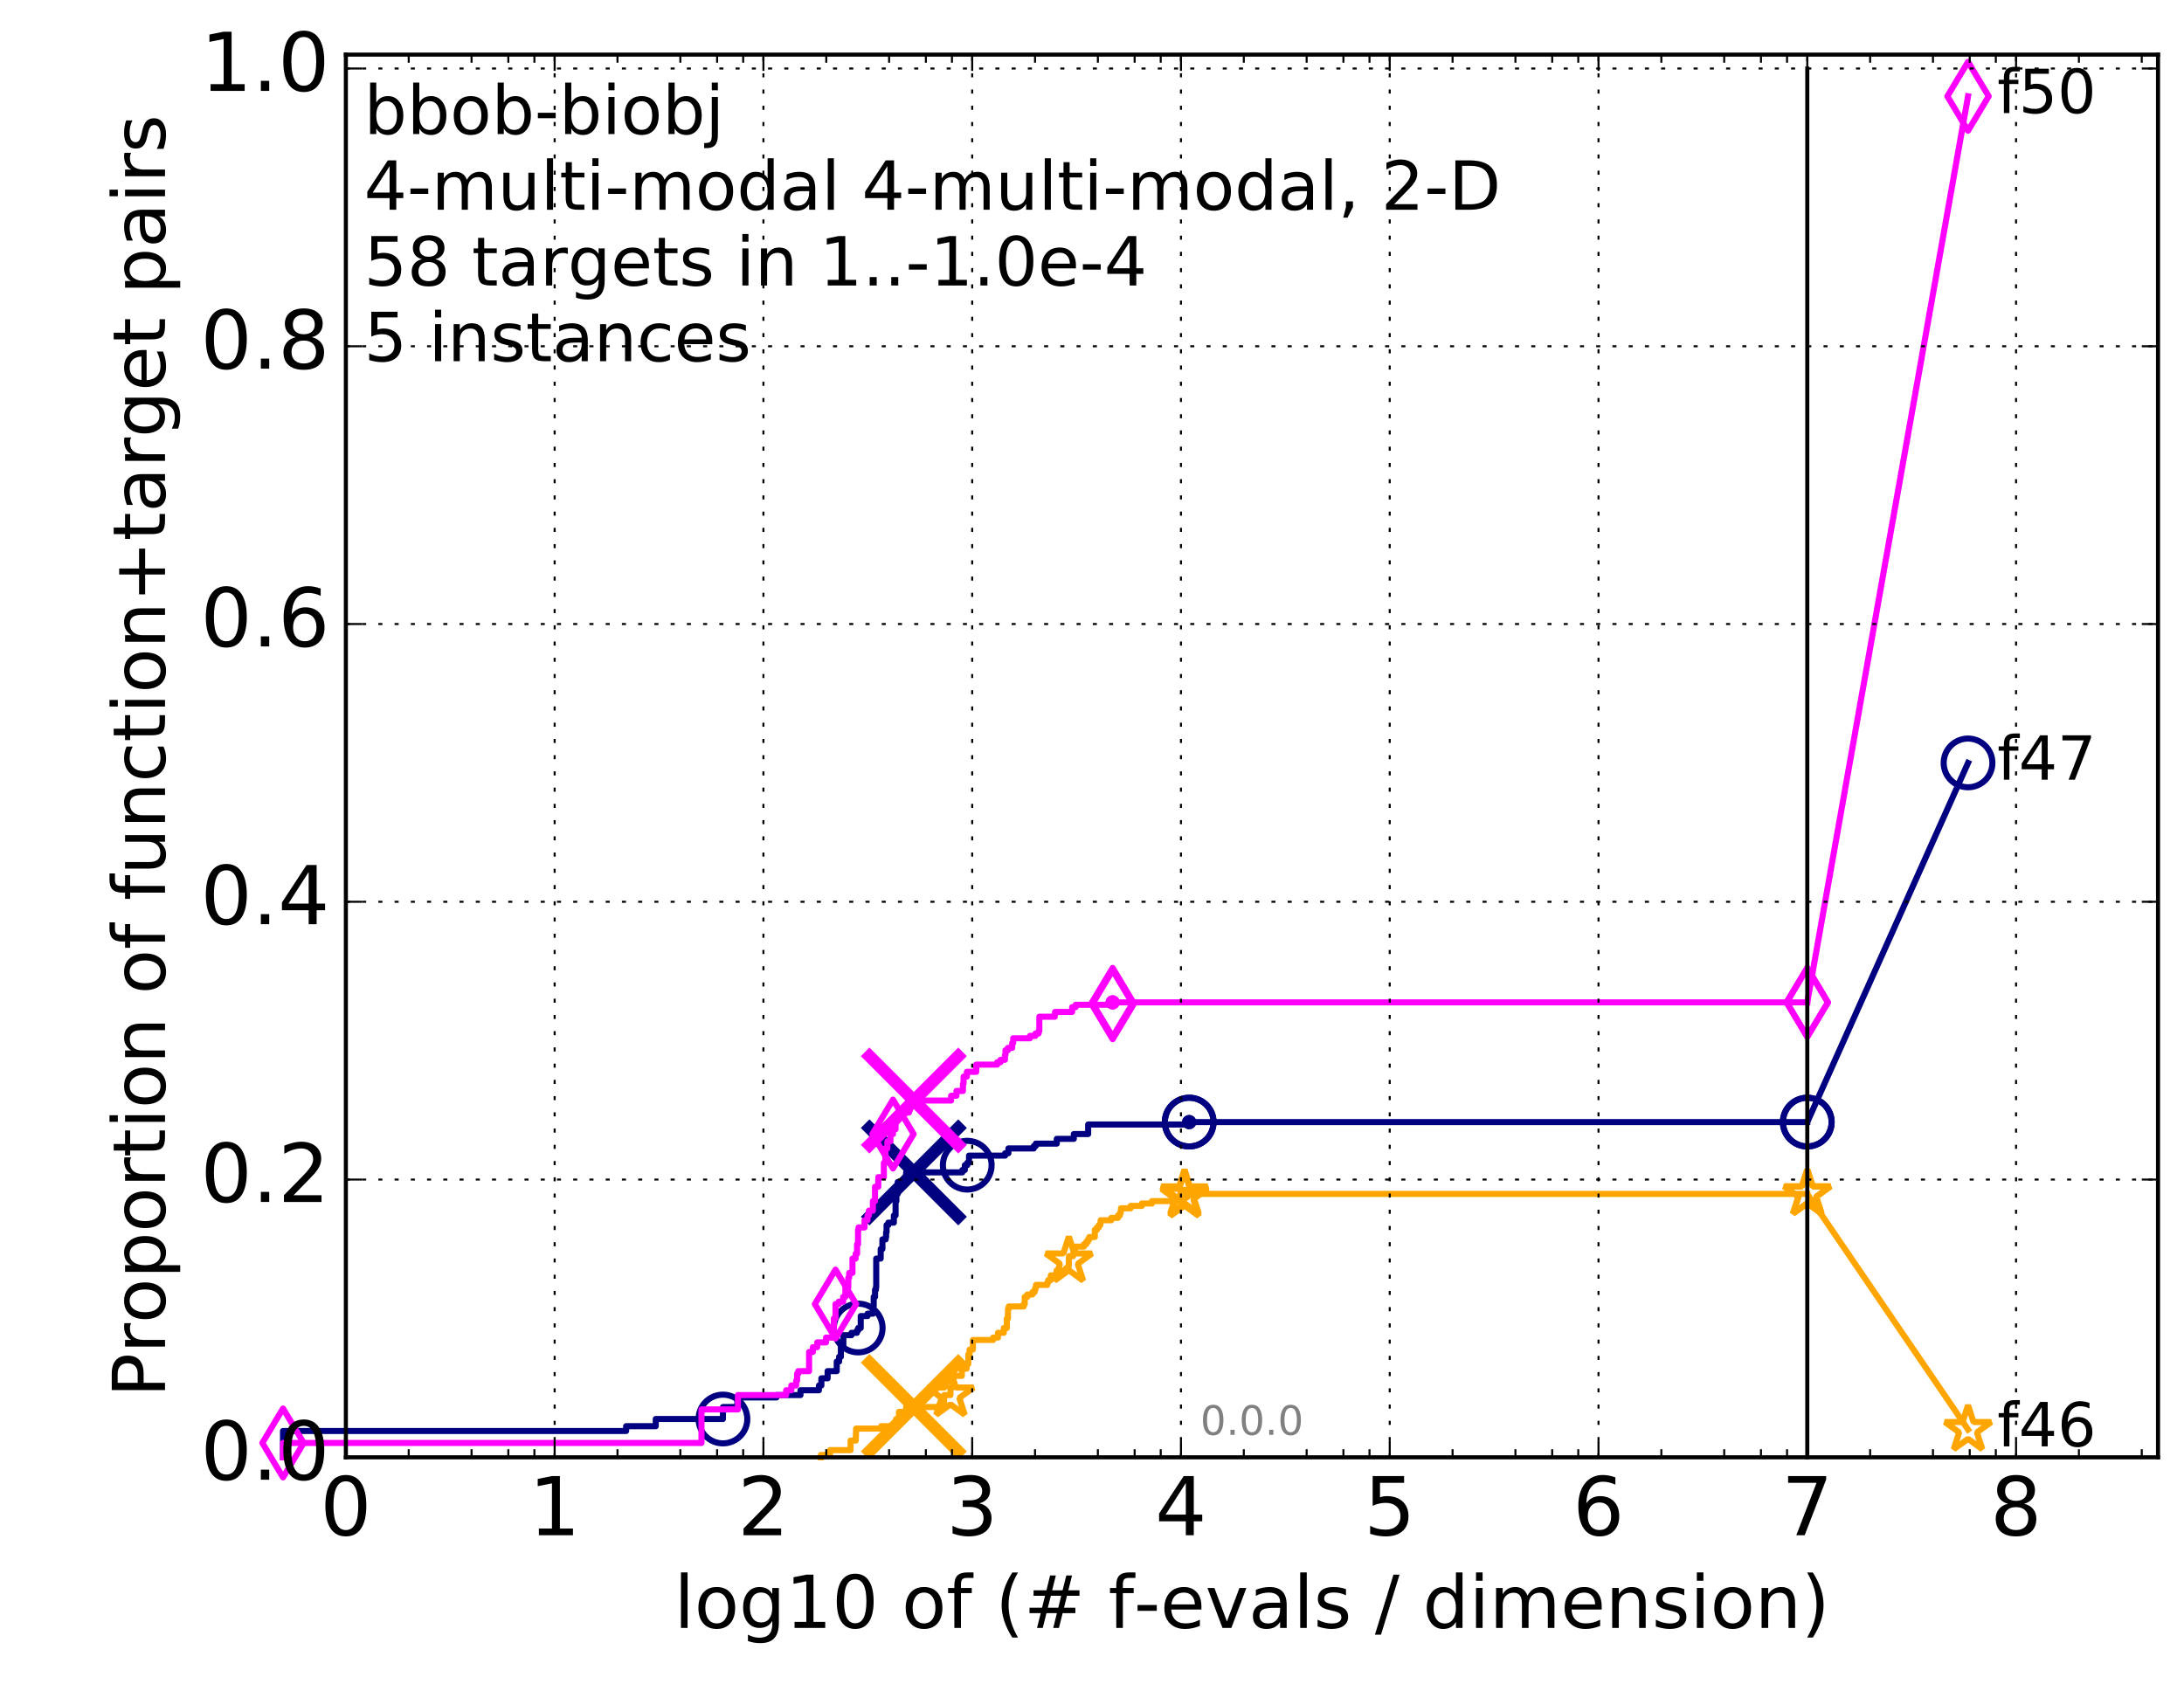 <?xml version="1.0" encoding="utf-8" standalone="no"?>
<!DOCTYPE svg PUBLIC "-//W3C//DTD SVG 1.1//EN"
  "http://www.w3.org/Graphics/SVG/1.1/DTD/svg11.dtd">
<!-- Created with matplotlib (http://matplotlib.org/) -->
<svg height="415pt" version="1.1" viewBox="0 0 538 415" width="538pt" xmlns="http://www.w3.org/2000/svg" xmlns:xlink="http://www.w3.org/1999/xlink">
 <defs>
  <style type="text/css">
*{stroke-linecap:butt;stroke-linejoin:round;stroke-miterlimit:100000;}
  </style>
 </defs>
 <g id="figure_1">
  <g id="patch_1">
   <path d="M 0 415.456 
L 538.8 415.456 
L 538.8 0 
L 0 0 
z
" style="fill:#ffffff;"/>
  </g>
  <g id="axes_1">
   <g id="patch_2">
    <path d="M 85.2 359.056 
L 531.6 359.056 
L 531.6 13.456 
L 85.2 13.456 
z
" style="fill:#ffffff;"/>
   </g>
   <g id="line2d_1">
    <defs>
     <path d="M 0 1.5 
C 0.398 1.5 0.779 1.342 1.061 1.061 
C 1.342 0.779 1.5 0.398 1.5 0 
C 1.5 -0.398 1.342 -0.779 1.061 -1.061 
C 0.779 -1.342 0.398 -1.5 0 -1.5 
C -0.398 -1.5 -0.779 -1.342 -1.061 -1.061 
C -1.342 -0.779 -1.5 -0.398 -1.5 0 
C -1.5 0.398 -1.342 0.779 -1.061 1.061 
C -0.779 1.342 -0.398 1.5 0 1.5 
z
" id="m25b3c3f247" style="stroke:#000080;stroke-width:0.5;"/>
    </defs>
    <g>
     <use style="fill:#000080;stroke:#000080;stroke-width:0.5;" x="292.941" xlink:href="#m25b3c3f247" y="276.462"/>
     <use style="fill:#000080;stroke:#000080;stroke-width:0.5;" x="292.941" xlink:href="#m25b3c3f247" y="276.462"/>
    </g>
   </g>
   <g id="line2d_2">
    <path d="M 69.718 359.056 
L 69.718 352.567 
L 154.239 352.567 
L 154.239 351.387 
L 161.535 351.387 
L 161.535 349.617 
L 178.089 349.617 
L 178.089 346.667 
L 181.632 346.667 
L 181.632 344.307 
L 191.276 344.307 
L 191.276 343.717 
L 197.188 343.717 
L 197.188 342.537 
L 201.737 342.537 
L 201.737 341.357 
L 202.334 341.357 
L 202.334 339.588 
L 203.871 339.588 
L 203.871 337.818 
L 206.12 337.818 
L 206.12 335.458 
L 206.709 335.458 
L 206.709 334.278 
L 207.141 334.278 
L 207.141 331.918 
L 207.75 331.918 
L 207.75 328.968 
L 209.74 328.968 
L 209.74 328.378 
L 211.094 328.378 
L 211.094 327.788 
L 211.41 327.788 
L 211.41 327.198 
L 212.029 327.198 
L 212.029 324.249 
L 213.72 324.249 
L 213.72 323.659 
L 215.059 323.659 
L 215.059 321.889 
L 215.226 321.889 
L 215.226 319.529 
L 215.554 319.529 
L 215.554 317.759 
L 215.781 317.759 
L 215.781 317.169 
L 215.846 317.169 
L 215.846 310.089 
L 216.944 310.089 
L 216.944 307.73 
L 217.369 307.73 
L 217.369 305.37 
L 218.167 305.37 
L 218.167 304.78 
L 218.282 304.78 
L 218.282 303.6 
L 218.397 303.6 
L 218.397 301.83 
L 218.824 301.83 
L 218.824 301.24 
L 220.19 301.24 
L 220.19 299.47 
L 220.61 299.47 
L 220.61 295.93 
L 220.817 295.93 
L 220.817 294.16 
L 221.149 294.16 
L 221.149 291.211 
L 223.208 291.211 
L 223.208 288.851 
L 237.058 288.851 
L 237.058 288.261 
L 237.672 288.261 
L 237.672 287.081 
L 238.269 287.081 
L 238.269 286.491 
L 238.702 286.491 
L 238.702 284.721 
L 247.599 284.721 
L 247.599 284.131 
L 248.407 284.131 
L 248.407 282.951 
L 254.664 282.951 
L 254.664 282.361 
L 255.151 282.361 
L 255.151 281.771 
L 260.323 281.771 
L 260.323 280.591 
L 264.52 280.591 
L 264.52 279.411 
L 268.052 279.411 
L 268.052 277.052 
L 292.941 277.052 
L 292.941 276.462 
L 445.2 276.462 
" style="fill:none;stroke:#000080;stroke-linecap:square;stroke-width:1.5;"/>
   </g>
   <g id="line2d_3">
    <defs>
     <path d="M 0 6 
C 1.591 6 3.117 5.368 4.243 4.243 
C 5.368 3.117 6 1.591 6 0 
C 6 -1.591 5.368 -3.117 4.243 -4.243 
C 3.117 -5.368 1.591 -6 0 -6 
C -1.591 -6 -3.117 -5.368 -4.243 -4.243 
C -5.368 -3.117 -6 -1.591 -6 0 
C -6 1.591 -5.368 3.117 -4.243 4.243 
C -3.117 5.368 -1.591 6 0 6 
z
" id="mfe3812836a" style="stroke:#000080;stroke-width:1.5;"/>
    </defs>
    <g>
     <use style="fill:none;stroke:#000080;stroke-width:1.5;" x="178.089" xlink:href="#mfe3812836a" y="349.617"/>
     <use style="fill:none;stroke:#000080;stroke-width:1.5;" x="211.41" xlink:href="#mfe3812836a" y="327.198"/>
     <use style="fill:none;stroke:#000080;stroke-width:1.5;" x="238.269" xlink:href="#mfe3812836a" y="287.081"/>
     <use style="fill:none;stroke:#000080;stroke-width:1.5;" x="292.941" xlink:href="#mfe3812836a" y="276.462"/>
     <use style="fill:none;stroke:#000080;stroke-width:1.5;" x="292.941" xlink:href="#mfe3812836a" y="276.462"/>
     <use style="fill:none;stroke:#000080;stroke-width:1.5;" x="445.2" xlink:href="#mfe3812836a" y="276.462"/>
    </g>
   </g>
   <g id="line2d_4"/>
   <g id="line2d_5">
    <path clip-path="url(#p7a87046897)" d="M 225.115 288.851 
" style="fill:none;stroke:#000080;stroke-linecap:square;"/>
    <defs>
     <path d="M -12 12 
L 12 -12 
M -12 -12 
L 12 12 
" id="mfa58cfdec6" style="stroke:#000080;stroke-width:3.0;"/>
    </defs>
    <g clip-path="url(#p7a87046897)">
     <use style="fill:#000080;stroke:#000080;stroke-width:3.0;" x="225.115" xlink:href="#mfa58cfdec6" y="288.851"/>
    </g>
   </g>
   <g id="line2d_6">
    <defs>
     <path d="M 0 1.5 
C 0.398 1.5 0.779 1.342 1.061 1.061 
C 1.342 0.779 1.5 0.398 1.5 0 
C 1.5 -0.398 1.342 -0.779 1.061 -1.061 
C 0.779 -1.342 0.398 -1.5 0 -1.5 
C -0.398 -1.5 -0.779 -1.342 -1.061 -1.061 
C -1.342 -0.779 -1.5 -0.398 -1.5 0 
C -1.5 0.398 -1.342 0.779 -1.061 1.061 
C -0.779 1.342 -0.398 1.5 0 1.5 
z
" id="m2122754da9" style="stroke:#ff00ff;stroke-width:0.5;"/>
    </defs>
    <g>
     <use style="fill:#ff00ff;stroke:#ff00ff;stroke-width:0.5;" x="274.086" xlink:href="#m2122754da9" y="246.963"/>
     <use style="fill:#ff00ff;stroke:#ff00ff;stroke-width:0.5;" x="274.086" xlink:href="#m2122754da9" y="246.963"/>
    </g>
   </g>
   <g id="line2d_7">
    <path d="M 69.718 359.056 
L 69.718 355.517 
L 172.798 355.517 
L 172.798 347.257 
L 181.78 347.257 
L 181.78 343.717 
L 193.658 343.717 
L 193.658 342.537 
L 194.925 342.537 
L 194.925 341.357 
L 196.124 341.357 
L 196.124 340.178 
L 196.356 340.178 
L 196.356 338.408 
L 196.662 338.408 
L 196.662 337.818 
L 199.31 337.818 
L 199.31 333.098 
L 200.235 333.098 
L 200.235 331.918 
L 201.309 331.918 
L 201.309 330.738 
L 203.483 330.738 
L 203.483 329.558 
L 205.102 329.558 
L 205.102 327.788 
L 205.412 327.788 
L 205.412 324.839 
L 205.819 324.839 
L 205.819 321.299 
L 206.612 321.299 
L 206.612 320.709 
L 207.704 320.709 
L 207.704 319.529 
L 208.253 319.529 
L 208.253 317.169 
L 208.965 317.169 
L 208.965 314.809 
L 209.183 314.809 
L 209.183 313.629 
L 209.992 313.629 
L 209.992 310.089 
L 210.773 310.089 
L 210.773 308.91 
L 211.133 308.91 
L 211.133 306.55 
L 211.371 306.55 
L 211.371 303.01 
L 211.488 303.01 
L 211.488 302.42 
L 212.964 302.42 
L 212.964 300.65 
L 213.685 300.65 
L 213.685 299.47 
L 214.036 299.47 
L 214.036 298.29 
L 215.026 298.29 
L 215.026 295.93 
L 215.554 295.93 
L 215.554 292.391 
L 216.355 292.391 
L 216.355 290.031 
L 217.727 290.031 
L 217.727 286.491 
L 218.108 286.491 
L 218.108 282.951 
L 218.597 282.951 
L 218.597 281.181 
L 219.353 281.181 
L 219.353 279.411 
L 219.977 279.411 
L 219.977 278.231 
L 220.61 278.231 
L 220.61 276.462 
L 220.765 276.462 
L 220.765 274.692 
L 222.67 274.692 
L 222.67 274.102 
L 223.915 274.102 
L 223.915 273.512 
L 224.16 273.512 
L 224.16 271.742 
L 224.902 271.742 
L 224.902 271.152 
L 234.291 271.152 
L 234.291 269.972 
L 235.605 269.972 
L 235.605 268.792 
L 237.207 268.792 
L 237.207 267.022 
L 237.367 267.022 
L 237.367 265.252 
L 238.175 265.252 
L 238.175 264.072 
L 240.49 264.072 
L 240.49 262.303 
L 245.653 262.303 
L 245.653 261.713 
L 246.452 261.713 
L 246.452 261.123 
L 247.552 261.123 
L 247.552 259.943 
L 247.684 259.943 
L 247.684 258.763 
L 248.295 258.763 
L 248.295 258.173 
L 249.339 258.173 
L 249.339 256.993 
L 249.582 256.993 
L 249.582 255.813 
L 253.721 255.813 
L 253.721 255.223 
L 255.068 255.223 
L 255.068 254.633 
L 255.843 254.633 
L 255.843 254.043 
L 256.025 254.043 
L 256.025 250.503 
L 259.826 250.503 
L 259.902 249.323 
L 264.109 249.323 
L 264.109 248.143 
L 264.978 248.143 
L 264.978 247.553 
L 274.086 247.553 
L 274.086 246.963 
L 445.2 246.963 
L 445.2 246.963 
" style="fill:none;stroke:#ff00ff;stroke-linecap:square;stroke-width:1.5;"/>
   </g>
   <g id="line2d_8">
    <defs>
     <path d="M -0 8.485 
L 5.091 0 
L 0 -8.485 
L -5.091 -0 
z
" id="m3c587eb3fe" style="stroke:#ff00ff;stroke-linejoin:miter;stroke-width:1.5;"/>
    </defs>
    <g>
     <use style="fill:none;stroke:#ff00ff;stroke-linejoin:miter;stroke-width:1.5;" x="69.718" xlink:href="#m3c587eb3fe" y="355.517"/>
     <use style="fill:none;stroke:#ff00ff;stroke-linejoin:miter;stroke-width:1.5;" x="205.819" xlink:href="#m3c587eb3fe" y="321.299"/>
     <use style="fill:none;stroke:#ff00ff;stroke-linejoin:miter;stroke-width:1.5;" x="219.977" xlink:href="#m3c587eb3fe" y="279.411"/>
     <use style="fill:none;stroke:#ff00ff;stroke-linejoin:miter;stroke-width:1.5;" x="274.086" xlink:href="#m3c587eb3fe" y="247.553"/>
     <use style="fill:none;stroke:#ff00ff;stroke-linejoin:miter;stroke-width:1.5;" x="274.086" xlink:href="#m3c587eb3fe" y="246.963"/>
     <use style="fill:none;stroke:#ff00ff;stroke-linejoin:miter;stroke-width:1.5;" x="445.2" xlink:href="#m3c587eb3fe" y="246.963"/>
    </g>
   </g>
   <g id="line2d_9"/>
   <g id="line2d_10">
    <path clip-path="url(#p7a87046897)" d="M 225.115 271.152 
" style="fill:none;stroke:#ff00ff;stroke-linecap:square;"/>
    <defs>
     <path d="M -12 12 
L 12 -12 
M -12 -12 
L 12 12 
" id="m5aa38f39e8" style="stroke:#ff00ff;stroke-width:3.0;"/>
    </defs>
    <g clip-path="url(#p7a87046897)">
     <use style="fill:#ff00ff;stroke:#ff00ff;stroke-width:3.0;" x="225.115" xlink:href="#m5aa38f39e8" y="271.152"/>
    </g>
   </g>
   <g id="line2d_11">
    <defs>
     <path d="M 0 1.5 
C 0.398 1.5 0.779 1.342 1.061 1.061 
C 1.342 0.779 1.5 0.398 1.5 0 
C 1.5 -0.398 1.342 -0.779 1.061 -1.061 
C 0.779 -1.342 0.398 -1.5 0 -1.5 
C -0.398 -1.5 -0.779 -1.342 -1.061 -1.061 
C -1.342 -0.779 -1.5 -0.398 -1.5 0 
C -1.5 0.398 -1.342 0.779 -1.061 1.061 
C -0.779 1.342 -0.398 1.5 0 1.5 
z
" id="m4a3e18dd04" style="stroke:#ffa500;stroke-width:0.5;"/>
    </defs>
    <g>
     <use style="fill:#ffa500;stroke:#ffa500;stroke-width:0.5;" x="291.788" xlink:href="#m4a3e18dd04" y="294.16"/>
     <use style="fill:#ffa500;stroke:#ffa500;stroke-width:0.5;" x="291.788" xlink:href="#m4a3e18dd04" y="294.16"/>
    </g>
   </g>
   <g id="line2d_12">
    <path d="M 202.216 359.056 
L 202.216 358.466 
L 204.468 358.466 
L 204.468 357.286 
L 209.527 357.286 
L 209.527 354.927 
L 210.813 354.927 
L 210.894 351.977 
L 217.067 351.977 
L 217.067 351.387 
L 220.765 351.387 
L 220.765 349.617 
L 221.452 349.617 
L 221.452 347.847 
L 223.208 347.847 
L 223.208 346.667 
L 231.962 346.667 
L 231.962 345.487 
L 232.579 345.487 
L 232.579 343.717 
L 234.136 343.717 
L 234.136 341.947 
L 234.571 341.947 
L 234.599 338.998 
L 236.933 338.998 
L 236.933 337.228 
L 238.104 337.228 
L 238.104 336.048 
L 238.527 336.048 
L 238.527 333.688 
L 238.84 333.688 
L 238.84 332.508 
L 239.664 332.508 
L 239.664 330.148 
L 244.639 330.148 
L 244.639 329.558 
L 245.838 329.558 
L 245.838 328.378 
L 247.278 328.378 
L 247.278 327.198 
L 248.022 327.198 
L 248.022 324.839 
L 248.295 324.839 
L 248.295 322.479 
L 248.497 322.479 
L 248.497 321.889 
L 252.175 321.889 
L 252.175 321.299 
L 252.427 321.299 
L 252.427 319.529 
L 253.081 319.529 
L 253.081 318.939 
L 254.321 318.939 
L 254.321 318.349 
L 254.867 318.349 
L 254.867 317.759 
L 255.068 317.759 
L 255.068 317.169 
L 255.217 317.169 
L 255.217 316.579 
L 257.996 316.579 
L 257.996 315.989 
L 258.191 315.989 
L 258.191 315.399 
L 258.843 315.399 
L 258.853 314.219 
L 260.257 314.219 
L 260.257 313.039 
L 262.61 313.039 
L 262.61 312.449 
L 263.181 312.449 
L 263.181 311.859 
L 263.301 311.859 
L 263.309 309.499 
L 264.334 309.499 
L 264.334 308.91 
L 264.564 308.91 
L 264.564 307.73 
L 264.828 307.73 
L 264.828 307.14 
L 267.022 307.14 
L 267.022 306.55 
L 267.59 306.55 
L 267.59 305.96 
L 268.005 305.96 
L 268.005 305.37 
L 268.315 305.37 
L 268.315 304.78 
L 269.694 304.78 
L 269.694 303.01 
L 270.199 303.01 
L 270.199 302.42 
L 270.699 302.42 
L 270.699 301.83 
L 271.06 301.83 
L 271.133 300.65 
L 273.747 300.65 
L 273.747 300.06 
L 275.393 300.06 
L 275.393 299.47 
L 275.858 299.47 
L 275.858 298.88 
L 276.067 298.88 
L 276.145 297.7 
L 278.506 297.7 
L 278.506 297.11 
L 281.274 297.11 
L 281.274 296.52 
L 283.775 296.52 
L 283.775 295.93 
L 290.671 295.93 
L 290.671 295.34 
L 290.783 295.34 
L 290.783 294.75 
L 291.788 294.75 
L 291.788 294.16 
L 445.2 294.16 
L 445.2 294.16 
" style="fill:none;stroke:#ffa500;stroke-linecap:square;stroke-width:1.5;"/>
   </g>
   <g id="line2d_13">
    <defs>
     <path d="M 0 -6 
L -1.347 -1.854 
L -5.706 -1.854 
L -2.18 0.708 
L -3.527 4.854 
L -0 2.292 
L 3.527 4.854 
L 2.18 0.708 
L 5.706 -1.854 
L 1.347 -1.854 
z
" id="m73f74c3afe" style="stroke:#ffa500;stroke-linejoin:bevel;stroke-width:1.5;"/>
    </defs>
    <g>
     <use style="fill:none;stroke:#ffa500;stroke-linejoin:bevel;stroke-width:1.5;" x="234.136" xlink:href="#m73f74c3afe" y="343.717"/>
     <use style="fill:none;stroke:#ffa500;stroke-linejoin:bevel;stroke-width:1.5;" x="263.301" xlink:href="#m73f74c3afe" y="310.679"/>
     <use style="fill:none;stroke:#ffa500;stroke-linejoin:bevel;stroke-width:1.5;" x="291.788" xlink:href="#m73f74c3afe" y="294.75"/>
     <use style="fill:none;stroke:#ffa500;stroke-linejoin:bevel;stroke-width:1.5;" x="291.788" xlink:href="#m73f74c3afe" y="294.16"/>
     <use style="fill:none;stroke:#ffa500;stroke-linejoin:bevel;stroke-width:1.5;" x="445.2" xlink:href="#m73f74c3afe" y="294.16"/>
    </g>
   </g>
   <g id="line2d_14"/>
   <g id="line2d_15">
    <path clip-path="url(#p7a87046897)" d="M 225.115 346.667 
" style="fill:none;stroke:#ffa500;stroke-linecap:square;"/>
    <defs>
     <path d="M -12 12 
L 12 -12 
M -12 -12 
L 12 12 
" id="mc26baeb32e" style="stroke:#ffa500;stroke-width:3.0;"/>
    </defs>
    <g clip-path="url(#p7a87046897)">
     <use style="fill:#ffa500;stroke:#ffa500;stroke-width:3.0;" x="225.115" xlink:href="#mc26baeb32e" y="346.667"/>
    </g>
   </g>
   <g id="line2d_16">
    <path d="M 445.2 294.16 
L 484.8 352.213 
" style="fill:none;stroke:#ffa500;stroke-linecap:square;stroke-width:1.5;"/>
    <g>
     <use style="fill:none;stroke:#ffa500;stroke-linejoin:bevel;stroke-width:1.5;" x="445.2" xlink:href="#m73f74c3afe" y="294.16"/>
     <use style="fill:none;stroke:#ffa500;stroke-linejoin:bevel;stroke-width:1.5;" x="484.8" xlink:href="#m73f74c3afe" y="352.213"/>
    </g>
   </g>
   <g id="line2d_17">
    <path d="M 445.2 276.462 
L 484.8 187.967 
" style="fill:none;stroke:#000080;stroke-linecap:square;stroke-width:1.5;"/>
    <g>
     <use style="fill:none;stroke:#000080;stroke-width:1.5;" x="445.2" xlink:href="#mfe3812836a" y="276.462"/>
     <use style="fill:none;stroke:#000080;stroke-width:1.5;" x="484.8" xlink:href="#mfe3812836a" y="187.967"/>
    </g>
   </g>
   <g id="line2d_18">
    <path d="M 445.2 246.963 
L 484.8 23.722 
" style="fill:none;stroke:#ff00ff;stroke-linecap:square;stroke-width:1.5;"/>
    <g>
     <use style="fill:none;stroke:#ff00ff;stroke-linejoin:miter;stroke-width:1.5;" x="445.2" xlink:href="#m3c587eb3fe" y="246.963"/>
     <use style="fill:none;stroke:#ff00ff;stroke-linejoin:miter;stroke-width:1.5;" x="484.8" xlink:href="#m3c587eb3fe" y="23.722"/>
    </g>
   </g>
   <g id="line2d_19">
    <path d="M 445.2 359.056 
L 445.2 16.878 
" style="fill:none;stroke:#000000;stroke-linecap:square;"/>
   </g>
   <g id="patch_3">
    <path d="M 85.2 13.456 
L 531.6 13.456 
" style="fill:none;stroke:#000000;stroke-linecap:square;stroke-linejoin:miter;"/>
   </g>
   <g id="patch_4">
    <path d="M 531.6 359.056 
L 531.6 13.456 
" style="fill:none;stroke:#000000;stroke-linecap:square;stroke-linejoin:miter;"/>
   </g>
   <g id="patch_5">
    <path d="M 85.2 359.056 
L 531.6 359.056 
" style="fill:none;stroke:#000000;stroke-linecap:square;stroke-linejoin:miter;"/>
   </g>
   <g id="patch_6">
    <path d="M 85.2 359.056 
L 85.2 13.456 
" style="fill:none;stroke:#000000;stroke-linecap:square;stroke-linejoin:miter;"/>
   </g>
   <g id="matplotlib.axis_1">
    <g id="xtick_1">
     <g id="line2d_20">
      <path clip-path="url(#p7a87046897)" d="M 85.2 359.056 
L 85.2 13.456 
" style="fill:none;stroke:#000000;stroke-dasharray:1,3;stroke-dashoffset:0.0;stroke-width:0.5;"/>
     </g>
     <g id="line2d_21">
      <defs>
       <path d="M 0 0 
L 0 -4 
" id="m0ecc584b08" style="stroke:#000000;stroke-width:0.5;"/>
      </defs>
      <g>
       <use style="stroke:#000000;stroke-width:0.5;" x="85.2" xlink:href="#m0ecc584b08" y="359.056"/>
      </g>
     </g>
     <g id="line2d_22">
      <defs>
       <path d="M 0 0 
L 0 4 
" id="m55a37b934e" style="stroke:#000000;stroke-width:0.5;"/>
      </defs>
      <g>
       <use style="stroke:#000000;stroke-width:0.5;" x="85.2" xlink:href="#m55a37b934e" y="13.456"/>
      </g>
     </g>
     <g id="text_1">
      <!-- 0 -->
      <defs>
       <path d="M 31.781 66.406 
Q 24.172 66.406 20.328 58.906 
Q 16.5 51.422 16.5 36.375 
Q 16.5 21.391 20.328 13.891 
Q 24.172 6.391 31.781 6.391 
Q 39.453 6.391 43.281 13.891 
Q 47.125 21.391 47.125 36.375 
Q 47.125 51.422 43.281 58.906 
Q 39.453 66.406 31.781 66.406 
M 31.781 74.219 
Q 44.047 74.219 50.516 64.516 
Q 56.984 54.828 56.984 36.375 
Q 56.984 17.969 50.516 8.266 
Q 44.047 -1.422 31.781 -1.422 
Q 19.531 -1.422 13.062 8.266 
Q 6.594 17.969 6.594 36.375 
Q 6.594 54.828 13.062 64.516 
Q 19.531 74.219 31.781 74.219 
" id="BitstreamVeraSans-Roman-30"/>
      </defs>
      <g transform="translate(78.838 378.253)scale(0.2 -0.2)">
       <use xlink:href="#BitstreamVeraSans-Roman-30"/>
      </g>
     </g>
    </g>
    <g id="xtick_2">
     <g id="line2d_23">
      <path clip-path="url(#p7a87046897)" d="M 136.629 359.056 
L 136.629 13.456 
" style="fill:none;stroke:#000000;stroke-dasharray:1,3;stroke-dashoffset:0.0;stroke-width:0.5;"/>
     </g>
     <g id="line2d_24">
      <g>
       <use style="stroke:#000000;stroke-width:0.5;" x="136.629" xlink:href="#m0ecc584b08" y="359.056"/>
      </g>
     </g>
     <g id="line2d_25">
      <g>
       <use style="stroke:#000000;stroke-width:0.5;" x="136.629" xlink:href="#m55a37b934e" y="13.456"/>
      </g>
     </g>
     <g id="text_2">
      <!-- 1 -->
      <defs>
       <path d="M 12.406 8.297 
L 28.516 8.297 
L 28.516 63.922 
L 10.984 60.406 
L 10.984 69.391 
L 28.422 72.906 
L 38.281 72.906 
L 38.281 8.297 
L 54.391 8.297 
L 54.391 0 
L 12.406 0 
z
" id="BitstreamVeraSans-Roman-31"/>
      </defs>
      <g transform="translate(130.266 378.253)scale(0.2 -0.2)">
       <use xlink:href="#BitstreamVeraSans-Roman-31"/>
      </g>
     </g>
    </g>
    <g id="xtick_3">
     <g id="line2d_26">
      <path clip-path="url(#p7a87046897)" d="M 188.057 359.056 
L 188.057 13.456 
" style="fill:none;stroke:#000000;stroke-dasharray:1,3;stroke-dashoffset:0.0;stroke-width:0.5;"/>
     </g>
     <g id="line2d_27">
      <g>
       <use style="stroke:#000000;stroke-width:0.5;" x="188.057" xlink:href="#m0ecc584b08" y="359.056"/>
      </g>
     </g>
     <g id="line2d_28">
      <g>
       <use style="stroke:#000000;stroke-width:0.5;" x="188.057" xlink:href="#m55a37b934e" y="13.456"/>
      </g>
     </g>
     <g id="text_3">
      <!-- 2 -->
      <defs>
       <path d="M 19.188 8.297 
L 53.609 8.297 
L 53.609 0 
L 7.328 0 
L 7.328 8.297 
Q 12.938 14.109 22.625 23.891 
Q 32.328 33.688 34.812 36.531 
Q 39.547 41.844 41.422 45.531 
Q 43.312 49.219 43.312 52.781 
Q 43.312 58.594 39.234 62.25 
Q 35.156 65.922 28.609 65.922 
Q 23.969 65.922 18.812 64.312 
Q 13.672 62.703 7.812 59.422 
L 7.812 69.391 
Q 13.766 71.781 18.938 73 
Q 24.125 74.219 28.422 74.219 
Q 39.75 74.219 46.484 68.547 
Q 53.219 62.891 53.219 53.422 
Q 53.219 48.922 51.531 44.891 
Q 49.859 40.875 45.406 35.406 
Q 44.188 33.984 37.641 27.219 
Q 31.109 20.453 19.188 8.297 
" id="BitstreamVeraSans-Roman-32"/>
      </defs>
      <g transform="translate(181.695 378.253)scale(0.2 -0.2)">
       <use xlink:href="#BitstreamVeraSans-Roman-32"/>
      </g>
     </g>
    </g>
    <g id="xtick_4">
     <g id="line2d_29">
      <path clip-path="url(#p7a87046897)" d="M 239.486 359.056 
L 239.486 13.456 
" style="fill:none;stroke:#000000;stroke-dasharray:1,3;stroke-dashoffset:0.0;stroke-width:0.5;"/>
     </g>
     <g id="line2d_30">
      <g>
       <use style="stroke:#000000;stroke-width:0.5;" x="239.486" xlink:href="#m0ecc584b08" y="359.056"/>
      </g>
     </g>
     <g id="line2d_31">
      <g>
       <use style="stroke:#000000;stroke-width:0.5;" x="239.486" xlink:href="#m55a37b934e" y="13.456"/>
      </g>
     </g>
     <g id="text_4">
      <!-- 3 -->
      <defs>
       <path d="M 40.578 39.312 
Q 47.656 37.797 51.625 33 
Q 55.609 28.219 55.609 21.188 
Q 55.609 10.406 48.188 4.484 
Q 40.766 -1.422 27.094 -1.422 
Q 22.516 -1.422 17.656 -0.516 
Q 12.797 0.391 7.625 2.203 
L 7.625 11.719 
Q 11.719 9.328 16.594 8.109 
Q 21.484 6.891 26.812 6.891 
Q 36.078 6.891 40.938 10.547 
Q 45.797 14.203 45.797 21.188 
Q 45.797 27.641 41.281 31.266 
Q 36.766 34.906 28.719 34.906 
L 20.219 34.906 
L 20.219 43.016 
L 29.109 43.016 
Q 36.375 43.016 40.234 45.922 
Q 44.094 48.828 44.094 54.297 
Q 44.094 59.906 40.109 62.906 
Q 36.141 65.922 28.719 65.922 
Q 24.656 65.922 20.016 65.031 
Q 15.375 64.156 9.812 62.312 
L 9.812 71.094 
Q 15.438 72.656 20.344 73.438 
Q 25.25 74.219 29.594 74.219 
Q 40.828 74.219 47.359 69.109 
Q 53.906 64.016 53.906 55.328 
Q 53.906 49.266 50.438 45.094 
Q 46.969 40.922 40.578 39.312 
" id="BitstreamVeraSans-Roman-33"/>
      </defs>
      <g transform="translate(233.123 378.253)scale(0.2 -0.2)">
       <use xlink:href="#BitstreamVeraSans-Roman-33"/>
      </g>
     </g>
    </g>
    <g id="xtick_5">
     <g id="line2d_32">
      <path clip-path="url(#p7a87046897)" d="M 290.914 359.056 
L 290.914 13.456 
" style="fill:none;stroke:#000000;stroke-dasharray:1,3;stroke-dashoffset:0.0;stroke-width:0.5;"/>
     </g>
     <g id="line2d_33">
      <g>
       <use style="stroke:#000000;stroke-width:0.5;" x="290.914" xlink:href="#m0ecc584b08" y="359.056"/>
      </g>
     </g>
     <g id="line2d_34">
      <g>
       <use style="stroke:#000000;stroke-width:0.5;" x="290.914" xlink:href="#m55a37b934e" y="13.456"/>
      </g>
     </g>
     <g id="text_5">
      <!-- 4 -->
      <defs>
       <path d="M 37.797 64.312 
L 12.891 25.391 
L 37.797 25.391 
z
M 35.203 72.906 
L 47.609 72.906 
L 47.609 25.391 
L 58.016 25.391 
L 58.016 17.188 
L 47.609 17.188 
L 47.609 0 
L 37.797 0 
L 37.797 17.188 
L 4.891 17.188 
L 4.891 26.703 
z
" id="BitstreamVeraSans-Roman-34"/>
      </defs>
      <g transform="translate(284.552 378.253)scale(0.2 -0.2)">
       <use xlink:href="#BitstreamVeraSans-Roman-34"/>
      </g>
     </g>
    </g>
    <g id="xtick_6">
     <g id="line2d_35">
      <path clip-path="url(#p7a87046897)" d="M 342.343 359.056 
L 342.343 13.456 
" style="fill:none;stroke:#000000;stroke-dasharray:1,3;stroke-dashoffset:0.0;stroke-width:0.5;"/>
     </g>
     <g id="line2d_36">
      <g>
       <use style="stroke:#000000;stroke-width:0.5;" x="342.343" xlink:href="#m0ecc584b08" y="359.056"/>
      </g>
     </g>
     <g id="line2d_37">
      <g>
       <use style="stroke:#000000;stroke-width:0.5;" x="342.343" xlink:href="#m55a37b934e" y="13.456"/>
      </g>
     </g>
     <g id="text_6">
      <!-- 5 -->
      <defs>
       <path d="M 10.797 72.906 
L 49.516 72.906 
L 49.516 64.594 
L 19.828 64.594 
L 19.828 46.734 
Q 21.969 47.469 24.109 47.828 
Q 26.266 48.188 28.422 48.188 
Q 40.625 48.188 47.75 41.5 
Q 54.891 34.812 54.891 23.391 
Q 54.891 11.625 47.562 5.094 
Q 40.234 -1.422 26.906 -1.422 
Q 22.312 -1.422 17.547 -0.641 
Q 12.797 0.141 7.719 1.703 
L 7.719 11.625 
Q 12.109 9.234 16.797 8.062 
Q 21.484 6.891 26.703 6.891 
Q 35.156 6.891 40.078 11.328 
Q 45.016 15.766 45.016 23.391 
Q 45.016 31 40.078 35.438 
Q 35.156 39.891 26.703 39.891 
Q 22.75 39.891 18.812 39.016 
Q 14.891 38.141 10.797 36.281 
z
" id="BitstreamVeraSans-Roman-35"/>
      </defs>
      <g transform="translate(335.98 378.253)scale(0.2 -0.2)">
       <use xlink:href="#BitstreamVeraSans-Roman-35"/>
      </g>
     </g>
    </g>
    <g id="xtick_7">
     <g id="line2d_38">
      <path clip-path="url(#p7a87046897)" d="M 393.771 359.056 
L 393.771 13.456 
" style="fill:none;stroke:#000000;stroke-dasharray:1,3;stroke-dashoffset:0.0;stroke-width:0.5;"/>
     </g>
     <g id="line2d_39">
      <g>
       <use style="stroke:#000000;stroke-width:0.5;" x="393.771" xlink:href="#m0ecc584b08" y="359.056"/>
      </g>
     </g>
     <g id="line2d_40">
      <g>
       <use style="stroke:#000000;stroke-width:0.5;" x="393.771" xlink:href="#m55a37b934e" y="13.456"/>
      </g>
     </g>
     <g id="text_7">
      <!-- 6 -->
      <defs>
       <path d="M 33.016 40.375 
Q 26.375 40.375 22.484 35.828 
Q 18.609 31.297 18.609 23.391 
Q 18.609 15.531 22.484 10.953 
Q 26.375 6.391 33.016 6.391 
Q 39.656 6.391 43.531 10.953 
Q 47.406 15.531 47.406 23.391 
Q 47.406 31.297 43.531 35.828 
Q 39.656 40.375 33.016 40.375 
M 52.594 71.297 
L 52.594 62.312 
Q 48.875 64.062 45.094 64.984 
Q 41.312 65.922 37.594 65.922 
Q 27.828 65.922 22.672 59.328 
Q 17.531 52.734 16.797 39.406 
Q 19.672 43.656 24.016 45.922 
Q 28.375 48.188 33.594 48.188 
Q 44.578 48.188 50.953 41.516 
Q 57.328 34.859 57.328 23.391 
Q 57.328 12.156 50.688 5.359 
Q 44.047 -1.422 33.016 -1.422 
Q 20.359 -1.422 13.672 8.266 
Q 6.984 17.969 6.984 36.375 
Q 6.984 53.656 15.188 63.938 
Q 23.391 74.219 37.203 74.219 
Q 40.922 74.219 44.703 73.484 
Q 48.484 72.75 52.594 71.297 
" id="BitstreamVeraSans-Roman-36"/>
      </defs>
      <g transform="translate(387.409 378.253)scale(0.2 -0.2)">
       <use xlink:href="#BitstreamVeraSans-Roman-36"/>
      </g>
     </g>
    </g>
    <g id="xtick_8">
     <g id="line2d_41">
      <path clip-path="url(#p7a87046897)" d="M 445.2 359.056 
L 445.2 13.456 
" style="fill:none;stroke:#000000;stroke-dasharray:1,3;stroke-dashoffset:0.0;stroke-width:0.5;"/>
     </g>
     <g id="line2d_42">
      <g>
       <use style="stroke:#000000;stroke-width:0.5;" x="445.2" xlink:href="#m0ecc584b08" y="359.056"/>
      </g>
     </g>
     <g id="line2d_43">
      <g>
       <use style="stroke:#000000;stroke-width:0.5;" x="445.2" xlink:href="#m55a37b934e" y="13.456"/>
      </g>
     </g>
     <g id="text_8">
      <!-- 7 -->
      <defs>
       <path d="M 8.203 72.906 
L 55.078 72.906 
L 55.078 68.703 
L 28.609 0 
L 18.312 0 
L 43.219 64.594 
L 8.203 64.594 
z
" id="BitstreamVeraSans-Roman-37"/>
      </defs>
      <g transform="translate(438.837 378.253)scale(0.2 -0.2)">
       <use xlink:href="#BitstreamVeraSans-Roman-37"/>
      </g>
     </g>
    </g>
    <g id="xtick_9">
     <g id="line2d_44">
      <path clip-path="url(#p7a87046897)" d="M 496.629 359.056 
L 496.629 13.456 
" style="fill:none;stroke:#000000;stroke-dasharray:1,3;stroke-dashoffset:0.0;stroke-width:0.5;"/>
     </g>
     <g id="line2d_45">
      <g>
       <use style="stroke:#000000;stroke-width:0.5;" x="496.629" xlink:href="#m0ecc584b08" y="359.056"/>
      </g>
     </g>
     <g id="line2d_46">
      <g>
       <use style="stroke:#000000;stroke-width:0.5;" x="496.629" xlink:href="#m55a37b934e" y="13.456"/>
      </g>
     </g>
     <g id="text_9">
      <!-- 8 -->
      <defs>
       <path d="M 31.781 34.625 
Q 24.75 34.625 20.719 30.859 
Q 16.703 27.094 16.703 20.516 
Q 16.703 13.922 20.719 10.156 
Q 24.75 6.391 31.781 6.391 
Q 38.812 6.391 42.859 10.172 
Q 46.922 13.969 46.922 20.516 
Q 46.922 27.094 42.891 30.859 
Q 38.875 34.625 31.781 34.625 
M 21.922 38.812 
Q 15.578 40.375 12.031 44.719 
Q 8.5 49.078 8.5 55.328 
Q 8.5 64.062 14.719 69.141 
Q 20.953 74.219 31.781 74.219 
Q 42.672 74.219 48.875 69.141 
Q 55.078 64.062 55.078 55.328 
Q 55.078 49.078 51.531 44.719 
Q 48 40.375 41.703 38.812 
Q 48.828 37.156 52.797 32.312 
Q 56.781 27.484 56.781 20.516 
Q 56.781 9.906 50.312 4.234 
Q 43.844 -1.422 31.781 -1.422 
Q 19.734 -1.422 13.25 4.234 
Q 6.781 9.906 6.781 20.516 
Q 6.781 27.484 10.781 32.312 
Q 14.797 37.156 21.922 38.812 
M 18.312 54.391 
Q 18.312 48.734 21.844 45.562 
Q 25.391 42.391 31.781 42.391 
Q 38.141 42.391 41.719 45.562 
Q 45.312 48.734 45.312 54.391 
Q 45.312 60.062 41.719 63.234 
Q 38.141 66.406 31.781 66.406 
Q 25.391 66.406 21.844 63.234 
Q 18.312 60.062 18.312 54.391 
" id="BitstreamVeraSans-Roman-38"/>
      </defs>
      <g transform="translate(490.266 378.253)scale(0.2 -0.2)">
       <use xlink:href="#BitstreamVeraSans-Roman-38"/>
      </g>
     </g>
    </g>
    <g id="xtick_10">
     <g id="line2d_47">
      <defs>
       <path d="M 0 0 
L 0 -2 
" id="m696d90ff02" style="stroke:#000000;stroke-width:0.5;"/>
      </defs>
      <g>
       <use style="stroke:#000000;stroke-width:0.5;" x="100.682" xlink:href="#m696d90ff02" y="359.056"/>
      </g>
     </g>
     <g id="line2d_48">
      <defs>
       <path d="M 0 0 
L 0 2 
" id="m01baee0686" style="stroke:#000000;stroke-width:0.5;"/>
      </defs>
      <g>
       <use style="stroke:#000000;stroke-width:0.5;" x="100.682" xlink:href="#m01baee0686" y="13.456"/>
      </g>
     </g>
    </g>
    <g id="xtick_11">
     <g id="line2d_49">
      <g>
       <use style="stroke:#000000;stroke-width:0.5;" x="116.163" xlink:href="#m696d90ff02" y="359.056"/>
      </g>
     </g>
     <g id="line2d_50">
      <g>
       <use style="stroke:#000000;stroke-width:0.5;" x="116.163" xlink:href="#m01baee0686" y="13.456"/>
      </g>
     </g>
    </g>
    <g id="xtick_12">
     <g id="line2d_51">
      <g>
       <use style="stroke:#000000;stroke-width:0.5;" x="125.219" xlink:href="#m696d90ff02" y="359.056"/>
      </g>
     </g>
     <g id="line2d_52">
      <g>
       <use style="stroke:#000000;stroke-width:0.5;" x="125.219" xlink:href="#m01baee0686" y="13.456"/>
      </g>
     </g>
    </g>
    <g id="xtick_13">
     <g id="line2d_53">
      <g>
       <use style="stroke:#000000;stroke-width:0.5;" x="131.645" xlink:href="#m696d90ff02" y="359.056"/>
      </g>
     </g>
     <g id="line2d_54">
      <g>
       <use style="stroke:#000000;stroke-width:0.5;" x="131.645" xlink:href="#m01baee0686" y="13.456"/>
      </g>
     </g>
    </g>
    <g id="xtick_14">
     <g id="line2d_55">
      <g>
       <use style="stroke:#000000;stroke-width:0.5;" x="152.11" xlink:href="#m696d90ff02" y="359.056"/>
      </g>
     </g>
     <g id="line2d_56">
      <g>
       <use style="stroke:#000000;stroke-width:0.5;" x="152.11" xlink:href="#m01baee0686" y="13.456"/>
      </g>
     </g>
    </g>
    <g id="xtick_15">
     <g id="line2d_57">
      <g>
       <use style="stroke:#000000;stroke-width:0.5;" x="167.592" xlink:href="#m696d90ff02" y="359.056"/>
      </g>
     </g>
     <g id="line2d_58">
      <g>
       <use style="stroke:#000000;stroke-width:0.5;" x="167.592" xlink:href="#m01baee0686" y="13.456"/>
      </g>
     </g>
    </g>
    <g id="xtick_16">
     <g id="line2d_59">
      <g>
       <use style="stroke:#000000;stroke-width:0.5;" x="176.648" xlink:href="#m696d90ff02" y="359.056"/>
      </g>
     </g>
     <g id="line2d_60">
      <g>
       <use style="stroke:#000000;stroke-width:0.5;" x="176.648" xlink:href="#m01baee0686" y="13.456"/>
      </g>
     </g>
    </g>
    <g id="xtick_17">
     <g id="line2d_61">
      <g>
       <use style="stroke:#000000;stroke-width:0.5;" x="183.073" xlink:href="#m696d90ff02" y="359.056"/>
      </g>
     </g>
     <g id="line2d_62">
      <g>
       <use style="stroke:#000000;stroke-width:0.5;" x="183.073" xlink:href="#m01baee0686" y="13.456"/>
      </g>
     </g>
    </g>
    <g id="xtick_18">
     <g id="line2d_63">
      <g>
       <use style="stroke:#000000;stroke-width:0.5;" x="203.539" xlink:href="#m696d90ff02" y="359.056"/>
      </g>
     </g>
     <g id="line2d_64">
      <g>
       <use style="stroke:#000000;stroke-width:0.5;" x="203.539" xlink:href="#m01baee0686" y="13.456"/>
      </g>
     </g>
    </g>
    <g id="xtick_19">
     <g id="line2d_65">
      <g>
       <use style="stroke:#000000;stroke-width:0.5;" x="219.02" xlink:href="#m696d90ff02" y="359.056"/>
      </g>
     </g>
     <g id="line2d_66">
      <g>
       <use style="stroke:#000000;stroke-width:0.5;" x="219.02" xlink:href="#m01baee0686" y="13.456"/>
      </g>
     </g>
    </g>
    <g id="xtick_20">
     <g id="line2d_67">
      <g>
       <use style="stroke:#000000;stroke-width:0.5;" x="228.076" xlink:href="#m696d90ff02" y="359.056"/>
      </g>
     </g>
     <g id="line2d_68">
      <g>
       <use style="stroke:#000000;stroke-width:0.5;" x="228.076" xlink:href="#m01baee0686" y="13.456"/>
      </g>
     </g>
    </g>
    <g id="xtick_21">
     <g id="line2d_69">
      <g>
       <use style="stroke:#000000;stroke-width:0.5;" x="234.502" xlink:href="#m696d90ff02" y="359.056"/>
      </g>
     </g>
     <g id="line2d_70">
      <g>
       <use style="stroke:#000000;stroke-width:0.5;" x="234.502" xlink:href="#m01baee0686" y="13.456"/>
      </g>
     </g>
    </g>
    <g id="xtick_22">
     <g id="line2d_71">
      <g>
       <use style="stroke:#000000;stroke-width:0.5;" x="254.967" xlink:href="#m696d90ff02" y="359.056"/>
      </g>
     </g>
     <g id="line2d_72">
      <g>
       <use style="stroke:#000000;stroke-width:0.5;" x="254.967" xlink:href="#m01baee0686" y="13.456"/>
      </g>
     </g>
    </g>
    <g id="xtick_23">
     <g id="line2d_73">
      <g>
       <use style="stroke:#000000;stroke-width:0.5;" x="270.449" xlink:href="#m696d90ff02" y="359.056"/>
      </g>
     </g>
     <g id="line2d_74">
      <g>
       <use style="stroke:#000000;stroke-width:0.5;" x="270.449" xlink:href="#m01baee0686" y="13.456"/>
      </g>
     </g>
    </g>
    <g id="xtick_24">
     <g id="line2d_75">
      <g>
       <use style="stroke:#000000;stroke-width:0.5;" x="279.505" xlink:href="#m696d90ff02" y="359.056"/>
      </g>
     </g>
     <g id="line2d_76">
      <g>
       <use style="stroke:#000000;stroke-width:0.5;" x="279.505" xlink:href="#m01baee0686" y="13.456"/>
      </g>
     </g>
    </g>
    <g id="xtick_25">
     <g id="line2d_77">
      <g>
       <use style="stroke:#000000;stroke-width:0.5;" x="285.93" xlink:href="#m696d90ff02" y="359.056"/>
      </g>
     </g>
     <g id="line2d_78">
      <g>
       <use style="stroke:#000000;stroke-width:0.5;" x="285.93" xlink:href="#m01baee0686" y="13.456"/>
      </g>
     </g>
    </g>
    <g id="xtick_26">
     <g id="line2d_79">
      <g>
       <use style="stroke:#000000;stroke-width:0.5;" x="306.396" xlink:href="#m696d90ff02" y="359.056"/>
      </g>
     </g>
     <g id="line2d_80">
      <g>
       <use style="stroke:#000000;stroke-width:0.5;" x="306.396" xlink:href="#m01baee0686" y="13.456"/>
      </g>
     </g>
    </g>
    <g id="xtick_27">
     <g id="line2d_81">
      <g>
       <use style="stroke:#000000;stroke-width:0.5;" x="321.877" xlink:href="#m696d90ff02" y="359.056"/>
      </g>
     </g>
     <g id="line2d_82">
      <g>
       <use style="stroke:#000000;stroke-width:0.5;" x="321.877" xlink:href="#m01baee0686" y="13.456"/>
      </g>
     </g>
    </g>
    <g id="xtick_28">
     <g id="line2d_83">
      <g>
       <use style="stroke:#000000;stroke-width:0.5;" x="330.933" xlink:href="#m696d90ff02" y="359.056"/>
      </g>
     </g>
     <g id="line2d_84">
      <g>
       <use style="stroke:#000000;stroke-width:0.5;" x="330.933" xlink:href="#m01baee0686" y="13.456"/>
      </g>
     </g>
    </g>
    <g id="xtick_29">
     <g id="line2d_85">
      <g>
       <use style="stroke:#000000;stroke-width:0.5;" x="337.359" xlink:href="#m696d90ff02" y="359.056"/>
      </g>
     </g>
     <g id="line2d_86">
      <g>
       <use style="stroke:#000000;stroke-width:0.5;" x="337.359" xlink:href="#m01baee0686" y="13.456"/>
      </g>
     </g>
    </g>
    <g id="xtick_30">
     <g id="line2d_87">
      <g>
       <use style="stroke:#000000;stroke-width:0.5;" x="357.824" xlink:href="#m696d90ff02" y="359.056"/>
      </g>
     </g>
     <g id="line2d_88">
      <g>
       <use style="stroke:#000000;stroke-width:0.5;" x="357.824" xlink:href="#m01baee0686" y="13.456"/>
      </g>
     </g>
    </g>
    <g id="xtick_31">
     <g id="line2d_89">
      <g>
       <use style="stroke:#000000;stroke-width:0.5;" x="373.306" xlink:href="#m696d90ff02" y="359.056"/>
      </g>
     </g>
     <g id="line2d_90">
      <g>
       <use style="stroke:#000000;stroke-width:0.5;" x="373.306" xlink:href="#m01baee0686" y="13.456"/>
      </g>
     </g>
    </g>
    <g id="xtick_32">
     <g id="line2d_91">
      <g>
       <use style="stroke:#000000;stroke-width:0.5;" x="382.362" xlink:href="#m696d90ff02" y="359.056"/>
      </g>
     </g>
     <g id="line2d_92">
      <g>
       <use style="stroke:#000000;stroke-width:0.5;" x="382.362" xlink:href="#m01baee0686" y="13.456"/>
      </g>
     </g>
    </g>
    <g id="xtick_33">
     <g id="line2d_93">
      <g>
       <use style="stroke:#000000;stroke-width:0.5;" x="388.787" xlink:href="#m696d90ff02" y="359.056"/>
      </g>
     </g>
     <g id="line2d_94">
      <g>
       <use style="stroke:#000000;stroke-width:0.5;" x="388.787" xlink:href="#m01baee0686" y="13.456"/>
      </g>
     </g>
    </g>
    <g id="xtick_34">
     <g id="line2d_95">
      <g>
       <use style="stroke:#000000;stroke-width:0.5;" x="409.253" xlink:href="#m696d90ff02" y="359.056"/>
      </g>
     </g>
     <g id="line2d_96">
      <g>
       <use style="stroke:#000000;stroke-width:0.5;" x="409.253" xlink:href="#m01baee0686" y="13.456"/>
      </g>
     </g>
    </g>
    <g id="xtick_35">
     <g id="line2d_97">
      <g>
       <use style="stroke:#000000;stroke-width:0.5;" x="424.735" xlink:href="#m696d90ff02" y="359.056"/>
      </g>
     </g>
     <g id="line2d_98">
      <g>
       <use style="stroke:#000000;stroke-width:0.5;" x="424.735" xlink:href="#m01baee0686" y="13.456"/>
      </g>
     </g>
    </g>
    <g id="xtick_36">
     <g id="line2d_99">
      <g>
       <use style="stroke:#000000;stroke-width:0.5;" x="433.791" xlink:href="#m696d90ff02" y="359.056"/>
      </g>
     </g>
     <g id="line2d_100">
      <g>
       <use style="stroke:#000000;stroke-width:0.5;" x="433.791" xlink:href="#m01baee0686" y="13.456"/>
      </g>
     </g>
    </g>
    <g id="xtick_37">
     <g id="line2d_101">
      <g>
       <use style="stroke:#000000;stroke-width:0.5;" x="440.216" xlink:href="#m696d90ff02" y="359.056"/>
      </g>
     </g>
     <g id="line2d_102">
      <g>
       <use style="stroke:#000000;stroke-width:0.5;" x="440.216" xlink:href="#m01baee0686" y="13.456"/>
      </g>
     </g>
    </g>
    <g id="xtick_38">
     <g id="line2d_103">
      <g>
       <use style="stroke:#000000;stroke-width:0.5;" x="460.682" xlink:href="#m696d90ff02" y="359.056"/>
      </g>
     </g>
     <g id="line2d_104">
      <g>
       <use style="stroke:#000000;stroke-width:0.5;" x="460.682" xlink:href="#m01baee0686" y="13.456"/>
      </g>
     </g>
    </g>
    <g id="xtick_39">
     <g id="line2d_105">
      <g>
       <use style="stroke:#000000;stroke-width:0.5;" x="476.163" xlink:href="#m696d90ff02" y="359.056"/>
      </g>
     </g>
     <g id="line2d_106">
      <g>
       <use style="stroke:#000000;stroke-width:0.5;" x="476.163" xlink:href="#m01baee0686" y="13.456"/>
      </g>
     </g>
    </g>
    <g id="xtick_40">
     <g id="line2d_107">
      <g>
       <use style="stroke:#000000;stroke-width:0.5;" x="485.219" xlink:href="#m696d90ff02" y="359.056"/>
      </g>
     </g>
     <g id="line2d_108">
      <g>
       <use style="stroke:#000000;stroke-width:0.5;" x="485.219" xlink:href="#m01baee0686" y="13.456"/>
      </g>
     </g>
    </g>
    <g id="xtick_41">
     <g id="line2d_109">
      <g>
       <use style="stroke:#000000;stroke-width:0.5;" x="491.645" xlink:href="#m696d90ff02" y="359.056"/>
      </g>
     </g>
     <g id="line2d_110">
      <g>
       <use style="stroke:#000000;stroke-width:0.5;" x="491.645" xlink:href="#m01baee0686" y="13.456"/>
      </g>
     </g>
    </g>
    <g id="xtick_42">
     <g id="line2d_111">
      <g>
       <use style="stroke:#000000;stroke-width:0.5;" x="512.11" xlink:href="#m696d90ff02" y="359.056"/>
      </g>
     </g>
     <g id="line2d_112">
      <g>
       <use style="stroke:#000000;stroke-width:0.5;" x="512.11" xlink:href="#m01baee0686" y="13.456"/>
      </g>
     </g>
    </g>
    <g id="xtick_43">
     <g id="line2d_113">
      <g>
       <use style="stroke:#000000;stroke-width:0.5;" x="527.592" xlink:href="#m696d90ff02" y="359.056"/>
      </g>
     </g>
     <g id="line2d_114">
      <g>
       <use style="stroke:#000000;stroke-width:0.5;" x="527.592" xlink:href="#m01baee0686" y="13.456"/>
      </g>
     </g>
    </g>
    <g id="text_10">
     <!-- log10 of (# f-evals / dimension) -->
     <defs>
      <path id="BitstreamVeraSans-Roman-20"/>
      <path d="M 51.125 44 
L 36.922 44 
L 32.812 27.688 
L 47.125 27.688 
z
M 43.797 71.781 
L 38.719 51.516 
L 52.984 51.516 
L 58.109 71.781 
L 65.922 71.781 
L 60.891 51.516 
L 76.125 51.516 
L 76.125 44 
L 58.984 44 
L 54.984 27.688 
L 70.516 27.688 
L 70.516 20.219 
L 53.078 20.219 
L 48 0 
L 40.188 0 
L 45.219 20.219 
L 30.906 20.219 
L 25.875 0 
L 18.016 0 
L 23.094 20.219 
L 7.719 20.219 
L 7.719 27.688 
L 24.906 27.688 
L 29 44 
L 13.281 44 
L 13.281 51.516 
L 30.906 51.516 
L 35.891 71.781 
z
" id="BitstreamVeraSans-Roman-23"/>
      <path d="M 52 44.188 
Q 55.375 50.25 60.062 53.125 
Q 64.75 56 71.094 56 
Q 79.641 56 84.281 50.016 
Q 88.922 44.047 88.922 33.016 
L 88.922 0 
L 79.891 0 
L 79.891 32.719 
Q 79.891 40.578 77.094 44.375 
Q 74.312 48.188 68.609 48.188 
Q 61.625 48.188 57.562 43.547 
Q 53.516 38.922 53.516 30.906 
L 53.516 0 
L 44.484 0 
L 44.484 32.719 
Q 44.484 40.625 41.703 44.406 
Q 38.922 48.188 33.109 48.188 
Q 26.219 48.188 22.156 43.531 
Q 18.109 38.875 18.109 30.906 
L 18.109 0 
L 9.078 0 
L 9.078 54.688 
L 18.109 54.688 
L 18.109 46.188 
Q 21.188 51.219 25.484 53.609 
Q 29.781 56 35.688 56 
Q 41.656 56 45.828 52.969 
Q 50 49.953 52 44.188 
" id="BitstreamVeraSans-Roman-6d"/>
      <path d="M 54.891 33.016 
L 54.891 0 
L 45.906 0 
L 45.906 32.719 
Q 45.906 40.484 42.875 44.328 
Q 39.844 48.188 33.797 48.188 
Q 26.516 48.188 22.312 43.547 
Q 18.109 38.922 18.109 30.906 
L 18.109 0 
L 9.078 0 
L 9.078 54.688 
L 18.109 54.688 
L 18.109 46.188 
Q 21.344 51.125 25.703 53.562 
Q 30.078 56 35.797 56 
Q 45.219 56 50.047 50.172 
Q 54.891 44.344 54.891 33.016 
" id="BitstreamVeraSans-Roman-6e"/>
      <path d="M 31 75.875 
Q 24.469 64.656 21.281 53.656 
Q 18.109 42.672 18.109 31.391 
Q 18.109 20.125 21.312 9.062 
Q 24.516 -2 31 -13.188 
L 23.188 -13.188 
Q 15.875 -1.703 12.234 9.375 
Q 8.594 20.453 8.594 31.391 
Q 8.594 42.281 12.203 53.312 
Q 15.828 64.359 23.188 75.875 
z
" id="BitstreamVeraSans-Roman-28"/>
      <path d="M 30.609 48.391 
Q 23.391 48.391 19.188 42.75 
Q 14.984 37.109 14.984 27.297 
Q 14.984 17.484 19.156 11.844 
Q 23.344 6.203 30.609 6.203 
Q 37.797 6.203 41.984 11.859 
Q 46.188 17.531 46.188 27.297 
Q 46.188 37.016 41.984 42.703 
Q 37.797 48.391 30.609 48.391 
M 30.609 56 
Q 42.328 56 49.016 48.375 
Q 55.719 40.766 55.719 27.297 
Q 55.719 13.875 49.016 6.219 
Q 42.328 -1.422 30.609 -1.422 
Q 18.844 -1.422 12.172 6.219 
Q 5.516 13.875 5.516 27.297 
Q 5.516 40.766 12.172 48.375 
Q 18.844 56 30.609 56 
" id="BitstreamVeraSans-Roman-6f"/>
      <path d="M 9.422 75.984 
L 18.406 75.984 
L 18.406 0 
L 9.422 0 
z
" id="BitstreamVeraSans-Roman-6c"/>
      <path d="M 2.984 54.688 
L 12.5 54.688 
L 29.594 8.797 
L 46.688 54.688 
L 56.203 54.688 
L 35.688 0 
L 23.484 0 
z
" id="BitstreamVeraSans-Roman-76"/>
      <path d="M 9.422 54.688 
L 18.406 54.688 
L 18.406 0 
L 9.422 0 
z
M 9.422 75.984 
L 18.406 75.984 
L 18.406 64.594 
L 9.422 64.594 
z
" id="BitstreamVeraSans-Roman-69"/>
      <path d="M 4.891 31.391 
L 31.203 31.391 
L 31.203 23.391 
L 4.891 23.391 
z
" id="BitstreamVeraSans-Roman-2d"/>
      <path d="M 25.391 72.906 
L 33.688 72.906 
L 8.297 -9.281 
L 0 -9.281 
z
" id="BitstreamVeraSans-Roman-2f"/>
      <path d="M 56.203 29.594 
L 56.203 25.203 
L 14.891 25.203 
Q 15.484 15.922 20.484 11.062 
Q 25.484 6.203 34.422 6.203 
Q 39.594 6.203 44.453 7.469 
Q 49.312 8.734 54.109 11.281 
L 54.109 2.781 
Q 49.266 0.734 44.188 -0.344 
Q 39.109 -1.422 33.891 -1.422 
Q 20.797 -1.422 13.156 6.188 
Q 5.516 13.812 5.516 26.812 
Q 5.516 40.234 12.766 48.109 
Q 20.016 56 32.328 56 
Q 43.359 56 49.781 48.891 
Q 56.203 41.797 56.203 29.594 
M 47.219 32.234 
Q 47.125 39.594 43.094 43.984 
Q 39.062 48.391 32.422 48.391 
Q 24.906 48.391 20.391 44.141 
Q 15.875 39.891 15.188 32.172 
z
" id="BitstreamVeraSans-Roman-65"/>
      <path d="M 45.406 46.391 
L 45.406 75.984 
L 54.391 75.984 
L 54.391 0 
L 45.406 0 
L 45.406 8.203 
Q 42.578 3.328 38.25 0.953 
Q 33.938 -1.422 27.875 -1.422 
Q 17.969 -1.422 11.734 6.484 
Q 5.516 14.406 5.516 27.297 
Q 5.516 40.188 11.734 48.094 
Q 17.969 56 27.875 56 
Q 33.938 56 38.25 53.625 
Q 42.578 51.266 45.406 46.391 
M 14.797 27.297 
Q 14.797 17.391 18.875 11.75 
Q 22.953 6.109 30.078 6.109 
Q 37.203 6.109 41.297 11.75 
Q 45.406 17.391 45.406 27.297 
Q 45.406 37.203 41.297 42.844 
Q 37.203 48.484 30.078 48.484 
Q 22.953 48.484 18.875 42.844 
Q 14.797 37.203 14.797 27.297 
" id="BitstreamVeraSans-Roman-64"/>
      <path d="M 45.406 27.984 
Q 45.406 37.75 41.375 43.109 
Q 37.359 48.484 30.078 48.484 
Q 22.859 48.484 18.828 43.109 
Q 14.797 37.75 14.797 27.984 
Q 14.797 18.266 18.828 12.891 
Q 22.859 7.516 30.078 7.516 
Q 37.359 7.516 41.375 12.891 
Q 45.406 18.266 45.406 27.984 
M 54.391 6.781 
Q 54.391 -7.172 48.188 -13.984 
Q 42 -20.797 29.203 -20.797 
Q 24.469 -20.797 20.266 -20.094 
Q 16.062 -19.391 12.109 -17.922 
L 12.109 -9.188 
Q 16.062 -11.328 19.922 -12.344 
Q 23.781 -13.375 27.781 -13.375 
Q 36.625 -13.375 41.016 -8.766 
Q 45.406 -4.156 45.406 5.172 
L 45.406 9.625 
Q 42.625 4.781 38.281 2.391 
Q 33.938 0 27.875 0 
Q 17.828 0 11.672 7.656 
Q 5.516 15.328 5.516 27.984 
Q 5.516 40.672 11.672 48.328 
Q 17.828 56 27.875 56 
Q 33.938 56 38.281 53.609 
Q 42.625 51.219 45.406 46.391 
L 45.406 54.688 
L 54.391 54.688 
z
" id="BitstreamVeraSans-Roman-67"/>
      <path d="M 37.109 75.984 
L 37.109 68.5 
L 28.516 68.5 
Q 23.688 68.5 21.797 66.547 
Q 19.922 64.594 19.922 59.516 
L 19.922 54.688 
L 34.719 54.688 
L 34.719 47.703 
L 19.922 47.703 
L 19.922 0 
L 10.891 0 
L 10.891 47.703 
L 2.297 47.703 
L 2.297 54.688 
L 10.891 54.688 
L 10.891 58.5 
Q 10.891 67.625 15.141 71.797 
Q 19.391 75.984 28.609 75.984 
z
" id="BitstreamVeraSans-Roman-66"/>
      <path d="M 34.281 27.484 
Q 23.391 27.484 19.188 25 
Q 14.984 22.516 14.984 16.5 
Q 14.984 11.719 18.141 8.906 
Q 21.297 6.109 26.703 6.109 
Q 34.188 6.109 38.703 11.406 
Q 43.219 16.703 43.219 25.484 
L 43.219 27.484 
z
M 52.203 31.203 
L 52.203 0 
L 43.219 0 
L 43.219 8.297 
Q 40.141 3.328 35.547 0.953 
Q 30.953 -1.422 24.312 -1.422 
Q 15.922 -1.422 10.953 3.297 
Q 6 8.016 6 15.922 
Q 6 25.141 12.172 29.828 
Q 18.359 34.516 30.609 34.516 
L 43.219 34.516 
L 43.219 35.406 
Q 43.219 41.609 39.141 45 
Q 35.062 48.391 27.688 48.391 
Q 23 48.391 18.547 47.266 
Q 14.109 46.141 10.016 43.891 
L 10.016 52.203 
Q 14.938 54.109 19.578 55.047 
Q 24.219 56 28.609 56 
Q 40.484 56 46.344 49.844 
Q 52.203 43.703 52.203 31.203 
" id="BitstreamVeraSans-Roman-61"/>
      <path d="M 44.281 53.078 
L 44.281 44.578 
Q 40.484 46.531 36.375 47.5 
Q 32.281 48.484 27.875 48.484 
Q 21.188 48.484 17.844 46.438 
Q 14.5 44.391 14.5 40.281 
Q 14.5 37.156 16.891 35.375 
Q 19.281 33.594 26.516 31.984 
L 29.594 31.297 
Q 39.156 29.25 43.188 25.516 
Q 47.219 21.781 47.219 15.094 
Q 47.219 7.469 41.188 3.016 
Q 35.156 -1.422 24.609 -1.422 
Q 20.219 -1.422 15.453 -0.562 
Q 10.688 0.297 5.422 2 
L 5.422 11.281 
Q 10.406 8.688 15.234 7.391 
Q 20.062 6.109 24.812 6.109 
Q 31.156 6.109 34.562 8.281 
Q 37.984 10.453 37.984 14.406 
Q 37.984 18.062 35.516 20.016 
Q 33.062 21.969 24.703 23.781 
L 21.578 24.516 
Q 13.234 26.266 9.516 29.906 
Q 5.812 33.547 5.812 39.891 
Q 5.812 47.609 11.281 51.797 
Q 16.75 56 26.812 56 
Q 31.781 56 36.172 55.266 
Q 40.578 54.547 44.281 53.078 
" id="BitstreamVeraSans-Roman-73"/>
      <path d="M 8.016 75.875 
L 15.828 75.875 
Q 23.141 64.359 26.781 53.312 
Q 30.422 42.281 30.422 31.391 
Q 30.422 20.453 26.781 9.375 
Q 23.141 -1.703 15.828 -13.188 
L 8.016 -13.188 
Q 14.5 -2 17.703 9.062 
Q 20.906 20.125 20.906 31.391 
Q 20.906 42.672 17.703 53.656 
Q 14.5 64.656 8.016 75.875 
" id="BitstreamVeraSans-Roman-29"/>
     </defs>
     <g transform="translate(166.055 401.09)scale(0.18 -0.18)">
      <use xlink:href="#BitstreamVeraSans-Roman-6c"/>
      <use x="27.783" xlink:href="#BitstreamVeraSans-Roman-6f"/>
      <use x="88.965" xlink:href="#BitstreamVeraSans-Roman-67"/>
      <use x="152.441" xlink:href="#BitstreamVeraSans-Roman-31"/>
      <use x="216.064" xlink:href="#BitstreamVeraSans-Roman-30"/>
      <use x="279.688" xlink:href="#BitstreamVeraSans-Roman-20"/>
      <use x="311.475" xlink:href="#BitstreamVeraSans-Roman-6f"/>
      <use x="372.656" xlink:href="#BitstreamVeraSans-Roman-66"/>
      <use x="407.861" xlink:href="#BitstreamVeraSans-Roman-20"/>
      <use x="439.648" xlink:href="#BitstreamVeraSans-Roman-28"/>
      <use x="478.662" xlink:href="#BitstreamVeraSans-Roman-23"/>
      <use x="562.451" xlink:href="#BitstreamVeraSans-Roman-20"/>
      <use x="594.238" xlink:href="#BitstreamVeraSans-Roman-66"/>
      <use x="629.365" xlink:href="#BitstreamVeraSans-Roman-2d"/>
      <use x="665.449" xlink:href="#BitstreamVeraSans-Roman-65"/>
      <use x="726.973" xlink:href="#BitstreamVeraSans-Roman-76"/>
      <use x="786.152" xlink:href="#BitstreamVeraSans-Roman-61"/>
      <use x="847.432" xlink:href="#BitstreamVeraSans-Roman-6c"/>
      <use x="875.215" xlink:href="#BitstreamVeraSans-Roman-73"/>
      <use x="927.314" xlink:href="#BitstreamVeraSans-Roman-20"/>
      <use x="959.102" xlink:href="#BitstreamVeraSans-Roman-2f"/>
      <use x="992.793" xlink:href="#BitstreamVeraSans-Roman-20"/>
      <use x="1024.58" xlink:href="#BitstreamVeraSans-Roman-64"/>
      <use x="1088.057" xlink:href="#BitstreamVeraSans-Roman-69"/>
      <use x="1115.84" xlink:href="#BitstreamVeraSans-Roman-6d"/>
      <use x="1213.252" xlink:href="#BitstreamVeraSans-Roman-65"/>
      <use x="1274.775" xlink:href="#BitstreamVeraSans-Roman-6e"/>
      <use x="1338.154" xlink:href="#BitstreamVeraSans-Roman-73"/>
      <use x="1390.254" xlink:href="#BitstreamVeraSans-Roman-69"/>
      <use x="1418.037" xlink:href="#BitstreamVeraSans-Roman-6f"/>
      <use x="1479.219" xlink:href="#BitstreamVeraSans-Roman-6e"/>
      <use x="1542.598" xlink:href="#BitstreamVeraSans-Roman-29"/>
     </g>
    </g>
   </g>
   <g id="matplotlib.axis_2">
    <g id="ytick_1">
     <g id="line2d_115">
      <path clip-path="url(#p7a87046897)" d="M 85.2 359.056 
L 531.6 359.056 
" style="fill:none;stroke:#000000;stroke-dasharray:1,3;stroke-dashoffset:0.0;stroke-width:0.5;"/>
     </g>
     <g id="line2d_116">
      <defs>
       <path d="M 0 0 
L 4 0 
" id="m3f8f7d0d70" style="stroke:#000000;stroke-width:0.5;"/>
      </defs>
      <g>
       <use style="stroke:#000000;stroke-width:0.5;" x="85.2" xlink:href="#m3f8f7d0d70" y="359.056"/>
      </g>
     </g>
     <g id="line2d_117">
      <defs>
       <path d="M 0 0 
L -4 0 
" id="maf7fd5bc3e" style="stroke:#000000;stroke-width:0.5;"/>
      </defs>
      <g>
       <use style="stroke:#000000;stroke-width:0.5;" x="531.6" xlink:href="#maf7fd5bc3e" y="359.056"/>
      </g>
     </g>
     <g id="text_11">
      <!-- 0.0 -->
      <defs>
       <path d="M 10.688 12.406 
L 21 12.406 
L 21 0 
L 10.688 0 
z
" id="BitstreamVeraSans-Roman-2e"/>
      </defs>
      <g transform="translate(49.394 364.575)scale(0.2 -0.2)">
       <use xlink:href="#BitstreamVeraSans-Roman-30"/>
       <use x="63.623" xlink:href="#BitstreamVeraSans-Roman-2e"/>
       <use x="95.41" xlink:href="#BitstreamVeraSans-Roman-30"/>
      </g>
     </g>
    </g>
    <g id="ytick_2">
     <g id="line2d_118">
      <path clip-path="url(#p7a87046897)" d="M 85.2 290.621 
L 531.6 290.621 
" style="fill:none;stroke:#000000;stroke-dasharray:1,3;stroke-dashoffset:0.0;stroke-width:0.5;"/>
     </g>
     <g id="line2d_119">
      <g>
       <use style="stroke:#000000;stroke-width:0.5;" x="85.2" xlink:href="#m3f8f7d0d70" y="290.621"/>
      </g>
     </g>
     <g id="line2d_120">
      <g>
       <use style="stroke:#000000;stroke-width:0.5;" x="531.6" xlink:href="#maf7fd5bc3e" y="290.621"/>
      </g>
     </g>
     <g id="text_12">
      <!-- 0.2 -->
      <g transform="translate(49.394 296.139)scale(0.2 -0.2)">
       <use xlink:href="#BitstreamVeraSans-Roman-30"/>
       <use x="63.623" xlink:href="#BitstreamVeraSans-Roman-2e"/>
       <use x="95.41" xlink:href="#BitstreamVeraSans-Roman-32"/>
      </g>
     </g>
    </g>
    <g id="ytick_3">
     <g id="line2d_121">
      <path clip-path="url(#p7a87046897)" d="M 85.2 222.185 
L 531.6 222.185 
" style="fill:none;stroke:#000000;stroke-dasharray:1,3;stroke-dashoffset:0.0;stroke-width:0.5;"/>
     </g>
     <g id="line2d_122">
      <g>
       <use style="stroke:#000000;stroke-width:0.5;" x="85.2" xlink:href="#m3f8f7d0d70" y="222.185"/>
      </g>
     </g>
     <g id="line2d_123">
      <g>
       <use style="stroke:#000000;stroke-width:0.5;" x="531.6" xlink:href="#maf7fd5bc3e" y="222.185"/>
      </g>
     </g>
     <g id="text_13">
      <!-- 0.4 -->
      <g transform="translate(49.394 227.704)scale(0.2 -0.2)">
       <use xlink:href="#BitstreamVeraSans-Roman-30"/>
       <use x="63.623" xlink:href="#BitstreamVeraSans-Roman-2e"/>
       <use x="95.41" xlink:href="#BitstreamVeraSans-Roman-34"/>
      </g>
     </g>
    </g>
    <g id="ytick_4">
     <g id="line2d_124">
      <path clip-path="url(#p7a87046897)" d="M 85.2 153.749 
L 531.6 153.749 
" style="fill:none;stroke:#000000;stroke-dasharray:1,3;stroke-dashoffset:0.0;stroke-width:0.5;"/>
     </g>
     <g id="line2d_125">
      <g>
       <use style="stroke:#000000;stroke-width:0.5;" x="85.2" xlink:href="#m3f8f7d0d70" y="153.749"/>
      </g>
     </g>
     <g id="line2d_126">
      <g>
       <use style="stroke:#000000;stroke-width:0.5;" x="531.6" xlink:href="#maf7fd5bc3e" y="153.749"/>
      </g>
     </g>
     <g id="text_14">
      <!-- 0.6 -->
      <g transform="translate(49.394 159.268)scale(0.2 -0.2)">
       <use xlink:href="#BitstreamVeraSans-Roman-30"/>
       <use x="63.623" xlink:href="#BitstreamVeraSans-Roman-2e"/>
       <use x="95.41" xlink:href="#BitstreamVeraSans-Roman-36"/>
      </g>
     </g>
    </g>
    <g id="ytick_5">
     <g id="line2d_127">
      <path clip-path="url(#p7a87046897)" d="M 85.2 85.314 
L 531.6 85.314 
" style="fill:none;stroke:#000000;stroke-dasharray:1,3;stroke-dashoffset:0.0;stroke-width:0.5;"/>
     </g>
     <g id="line2d_128">
      <g>
       <use style="stroke:#000000;stroke-width:0.5;" x="85.2" xlink:href="#m3f8f7d0d70" y="85.314"/>
      </g>
     </g>
     <g id="line2d_129">
      <g>
       <use style="stroke:#000000;stroke-width:0.5;" x="531.6" xlink:href="#maf7fd5bc3e" y="85.314"/>
      </g>
     </g>
     <g id="text_15">
      <!-- 0.8 -->
      <g transform="translate(49.394 90.833)scale(0.2 -0.2)">
       <use xlink:href="#BitstreamVeraSans-Roman-30"/>
       <use x="63.623" xlink:href="#BitstreamVeraSans-Roman-2e"/>
       <use x="95.41" xlink:href="#BitstreamVeraSans-Roman-38"/>
      </g>
     </g>
    </g>
    <g id="ytick_6">
     <g id="line2d_130">
      <path clip-path="url(#p7a87046897)" d="M 85.2 16.878 
L 531.6 16.878 
" style="fill:none;stroke:#000000;stroke-dasharray:1,3;stroke-dashoffset:0.0;stroke-width:0.5;"/>
     </g>
     <g id="line2d_131">
      <g>
       <use style="stroke:#000000;stroke-width:0.5;" x="85.2" xlink:href="#m3f8f7d0d70" y="16.878"/>
      </g>
     </g>
     <g id="line2d_132">
      <g>
       <use style="stroke:#000000;stroke-width:0.5;" x="531.6" xlink:href="#maf7fd5bc3e" y="16.878"/>
      </g>
     </g>
     <g id="text_16">
      <!-- 1.0 -->
      <g transform="translate(49.394 22.397)scale(0.2 -0.2)">
       <use xlink:href="#BitstreamVeraSans-Roman-31"/>
       <use x="63.623" xlink:href="#BitstreamVeraSans-Roman-2e"/>
       <use x="95.41" xlink:href="#BitstreamVeraSans-Roman-30"/>
      </g>
     </g>
    </g>
    <g id="text_17">
     <!-- Proportion of function+target pairs -->
     <defs>
      <path d="M 19.672 64.797 
L 19.672 37.406 
L 32.078 37.406 
Q 38.969 37.406 42.719 40.969 
Q 46.484 44.531 46.484 51.125 
Q 46.484 57.672 42.719 61.234 
Q 38.969 64.797 32.078 64.797 
z
M 9.812 72.906 
L 32.078 72.906 
Q 44.344 72.906 50.609 67.359 
Q 56.891 61.812 56.891 51.125 
Q 56.891 40.328 50.609 34.812 
Q 44.344 29.297 32.078 29.297 
L 19.672 29.297 
L 19.672 0 
L 9.812 0 
z
" id="BitstreamVeraSans-Roman-50"/>
      <path d="M 46 62.703 
L 46 35.5 
L 73.188 35.5 
L 73.188 27.203 
L 46 27.203 
L 46 0 
L 37.797 0 
L 37.797 27.203 
L 10.594 27.203 
L 10.594 35.5 
L 37.797 35.5 
L 37.797 62.703 
z
" id="BitstreamVeraSans-Roman-2b"/>
      <path d="M 18.109 8.203 
L 18.109 -20.797 
L 9.078 -20.797 
L 9.078 54.688 
L 18.109 54.688 
L 18.109 46.391 
Q 20.953 51.266 25.266 53.625 
Q 29.594 56 35.594 56 
Q 45.562 56 51.781 48.094 
Q 58.016 40.188 58.016 27.297 
Q 58.016 14.406 51.781 6.484 
Q 45.562 -1.422 35.594 -1.422 
Q 29.594 -1.422 25.266 0.953 
Q 20.953 3.328 18.109 8.203 
M 48.688 27.297 
Q 48.688 37.203 44.609 42.844 
Q 40.531 48.484 33.406 48.484 
Q 26.266 48.484 22.188 42.844 
Q 18.109 37.203 18.109 27.297 
Q 18.109 17.391 22.188 11.75 
Q 26.266 6.109 33.406 6.109 
Q 40.531 6.109 44.609 11.75 
Q 48.688 17.391 48.688 27.297 
" id="BitstreamVeraSans-Roman-70"/>
      <path d="M 18.312 70.219 
L 18.312 54.688 
L 36.812 54.688 
L 36.812 47.703 
L 18.312 47.703 
L 18.312 18.016 
Q 18.312 11.328 20.141 9.422 
Q 21.969 7.516 27.594 7.516 
L 36.812 7.516 
L 36.812 0 
L 27.594 0 
Q 17.188 0 13.234 3.875 
Q 9.281 7.766 9.281 18.016 
L 9.281 47.703 
L 2.688 47.703 
L 2.688 54.688 
L 9.281 54.688 
L 9.281 70.219 
z
" id="BitstreamVeraSans-Roman-74"/>
      <path d="M 8.5 21.578 
L 8.5 54.688 
L 17.484 54.688 
L 17.484 21.922 
Q 17.484 14.156 20.5 10.266 
Q 23.531 6.391 29.594 6.391 
Q 36.859 6.391 41.078 11.031 
Q 45.312 15.672 45.312 23.688 
L 45.312 54.688 
L 54.297 54.688 
L 54.297 0 
L 45.312 0 
L 45.312 8.406 
Q 42.047 3.422 37.719 1 
Q 33.406 -1.422 27.688 -1.422 
Q 18.266 -1.422 13.375 4.438 
Q 8.5 10.297 8.5 21.578 
" id="BitstreamVeraSans-Roman-75"/>
      <path d="M 41.109 46.297 
Q 39.594 47.172 37.812 47.578 
Q 36.031 48 33.891 48 
Q 26.266 48 22.188 43.047 
Q 18.109 38.094 18.109 28.812 
L 18.109 0 
L 9.078 0 
L 9.078 54.688 
L 18.109 54.688 
L 18.109 46.188 
Q 20.953 51.172 25.484 53.578 
Q 30.031 56 36.531 56 
Q 37.453 56 38.578 55.875 
Q 39.703 55.766 41.062 55.516 
z
" id="BitstreamVeraSans-Roman-72"/>
      <path d="M 48.781 52.594 
L 48.781 44.188 
Q 44.969 46.297 41.141 47.344 
Q 37.312 48.391 33.406 48.391 
Q 24.656 48.391 19.812 42.844 
Q 14.984 37.312 14.984 27.297 
Q 14.984 17.281 19.812 11.734 
Q 24.656 6.203 33.406 6.203 
Q 37.312 6.203 41.141 7.25 
Q 44.969 8.297 48.781 10.406 
L 48.781 2.094 
Q 45.016 0.344 40.984 -0.531 
Q 36.969 -1.422 32.422 -1.422 
Q 20.062 -1.422 12.781 6.344 
Q 5.516 14.109 5.516 27.297 
Q 5.516 40.672 12.859 48.328 
Q 20.219 56 33.016 56 
Q 37.156 56 41.109 55.141 
Q 45.062 54.297 48.781 52.594 
" id="BitstreamVeraSans-Roman-63"/>
     </defs>
     <g transform="translate(40.65 344.246)rotate(-90.0)scale(0.18 -0.18)">
      <use xlink:href="#BitstreamVeraSans-Roman-50"/>
      <use x="60.287" xlink:href="#BitstreamVeraSans-Roman-72"/>
      <use x="101.369" xlink:href="#BitstreamVeraSans-Roman-6f"/>
      <use x="162.551" xlink:href="#BitstreamVeraSans-Roman-70"/>
      <use x="226.027" xlink:href="#BitstreamVeraSans-Roman-6f"/>
      <use x="287.209" xlink:href="#BitstreamVeraSans-Roman-72"/>
      <use x="328.322" xlink:href="#BitstreamVeraSans-Roman-74"/>
      <use x="367.531" xlink:href="#BitstreamVeraSans-Roman-69"/>
      <use x="395.314" xlink:href="#BitstreamVeraSans-Roman-6f"/>
      <use x="456.496" xlink:href="#BitstreamVeraSans-Roman-6e"/>
      <use x="519.875" xlink:href="#BitstreamVeraSans-Roman-20"/>
      <use x="551.662" xlink:href="#BitstreamVeraSans-Roman-6f"/>
      <use x="612.844" xlink:href="#BitstreamVeraSans-Roman-66"/>
      <use x="648.049" xlink:href="#BitstreamVeraSans-Roman-20"/>
      <use x="679.836" xlink:href="#BitstreamVeraSans-Roman-66"/>
      <use x="715.041" xlink:href="#BitstreamVeraSans-Roman-75"/>
      <use x="778.42" xlink:href="#BitstreamVeraSans-Roman-6e"/>
      <use x="841.799" xlink:href="#BitstreamVeraSans-Roman-63"/>
      <use x="896.779" xlink:href="#BitstreamVeraSans-Roman-74"/>
      <use x="935.988" xlink:href="#BitstreamVeraSans-Roman-69"/>
      <use x="963.771" xlink:href="#BitstreamVeraSans-Roman-6f"/>
      <use x="1024.953" xlink:href="#BitstreamVeraSans-Roman-6e"/>
      <use x="1088.332" xlink:href="#BitstreamVeraSans-Roman-2b"/>
      <use x="1172.121" xlink:href="#BitstreamVeraSans-Roman-74"/>
      <use x="1211.33" xlink:href="#BitstreamVeraSans-Roman-61"/>
      <use x="1272.609" xlink:href="#BitstreamVeraSans-Roman-72"/>
      <use x="1313.707" xlink:href="#BitstreamVeraSans-Roman-67"/>
      <use x="1377.184" xlink:href="#BitstreamVeraSans-Roman-65"/>
      <use x="1438.707" xlink:href="#BitstreamVeraSans-Roman-74"/>
      <use x="1477.916" xlink:href="#BitstreamVeraSans-Roman-20"/>
      <use x="1509.703" xlink:href="#BitstreamVeraSans-Roman-70"/>
      <use x="1573.18" xlink:href="#BitstreamVeraSans-Roman-61"/>
      <use x="1634.459" xlink:href="#BitstreamVeraSans-Roman-69"/>
      <use x="1662.242" xlink:href="#BitstreamVeraSans-Roman-72"/>
      <use x="1703.355" xlink:href="#BitstreamVeraSans-Roman-73"/>
     </g>
    </g>
   </g>
   <g id="text_18">
    <!-- f46 -->
    <g transform="translate(492.0 356.352)scale(0.15 -0.15)">
     <use xlink:href="#BitstreamVeraSans-Roman-66"/>
     <use x="35.205" xlink:href="#BitstreamVeraSans-Roman-34"/>
     <use x="98.828" xlink:href="#BitstreamVeraSans-Roman-36"/>
    </g>
   </g>
   <g id="text_19">
    <!-- f47 -->
    <g transform="translate(492.0 192.106)scale(0.15 -0.15)">
     <use xlink:href="#BitstreamVeraSans-Roman-66"/>
     <use x="35.205" xlink:href="#BitstreamVeraSans-Roman-34"/>
     <use x="98.828" xlink:href="#BitstreamVeraSans-Roman-37"/>
    </g>
   </g>
   <g id="text_20">
    <!-- f50 -->
    <g transform="translate(492.0 27.861)scale(0.15 -0.15)">
     <use xlink:href="#BitstreamVeraSans-Roman-66"/>
     <use x="35.205" xlink:href="#BitstreamVeraSans-Roman-35"/>
     <use x="98.828" xlink:href="#BitstreamVeraSans-Roman-30"/>
    </g>
   </g>
   <g id="text_21">
    <!-- bbob-biobj -->
    <defs>
     <path d="M 9.422 54.688 
L 18.406 54.688 
L 18.406 -0.984 
Q 18.406 -11.422 14.422 -16.109 
Q 10.453 -20.797 1.609 -20.797 
L -1.812 -20.797 
L -1.812 -13.188 
L 0.594 -13.188 
Q 5.719 -13.188 7.562 -10.812 
Q 9.422 -8.453 9.422 -0.984 
z
M 9.422 75.984 
L 18.406 75.984 
L 18.406 64.594 
L 9.422 64.594 
z
" id="BitstreamVeraSans-Roman-6a"/>
     <path d="M 48.688 27.297 
Q 48.688 37.203 44.609 42.844 
Q 40.531 48.484 33.406 48.484 
Q 26.266 48.484 22.188 42.844 
Q 18.109 37.203 18.109 27.297 
Q 18.109 17.391 22.188 11.75 
Q 26.266 6.109 33.406 6.109 
Q 40.531 6.109 44.609 11.75 
Q 48.688 17.391 48.688 27.297 
M 18.109 46.391 
Q 20.953 51.266 25.266 53.625 
Q 29.594 56 35.594 56 
Q 45.562 56 51.781 48.094 
Q 58.016 40.188 58.016 27.297 
Q 58.016 14.406 51.781 6.484 
Q 45.562 -1.422 35.594 -1.422 
Q 29.594 -1.422 25.266 0.953 
Q 20.953 3.328 18.109 8.203 
L 18.109 0 
L 9.078 0 
L 9.078 75.984 
L 18.109 75.984 
z
" id="BitstreamVeraSans-Roman-62"/>
    </defs>
    <g transform="translate(89.664 33.027)scale(0.167 -0.167)">
     <use xlink:href="#BitstreamVeraSans-Roman-62"/>
     <use x="63.477" xlink:href="#BitstreamVeraSans-Roman-62"/>
     <use x="126.953" xlink:href="#BitstreamVeraSans-Roman-6f"/>
     <use x="188.135" xlink:href="#BitstreamVeraSans-Roman-62"/>
     <use x="251.611" xlink:href="#BitstreamVeraSans-Roman-2d"/>
     <use x="287.695" xlink:href="#BitstreamVeraSans-Roman-62"/>
     <use x="351.172" xlink:href="#BitstreamVeraSans-Roman-69"/>
     <use x="378.955" xlink:href="#BitstreamVeraSans-Roman-6f"/>
     <use x="440.137" xlink:href="#BitstreamVeraSans-Roman-62"/>
     <use x="503.613" xlink:href="#BitstreamVeraSans-Roman-6a"/>
    </g>
    <!-- 4-multi-modal 4-multi-modal, 2-D -->
    <defs>
     <path d="M 11.719 12.406 
L 22.016 12.406 
L 22.016 4 
L 14.016 -11.625 
L 7.719 -11.625 
L 11.719 4 
z
" id="BitstreamVeraSans-Roman-2c"/>
     <path d="M 19.672 64.797 
L 19.672 8.109 
L 31.594 8.109 
Q 46.688 8.109 53.688 14.938 
Q 60.688 21.781 60.688 36.531 
Q 60.688 51.172 53.688 57.984 
Q 46.688 64.797 31.594 64.797 
z
M 9.812 72.906 
L 30.078 72.906 
Q 51.266 72.906 61.172 64.094 
Q 71.094 55.281 71.094 36.531 
Q 71.094 17.672 61.125 8.828 
Q 51.172 0 30.078 0 
L 9.812 0 
z
" id="BitstreamVeraSans-Roman-44"/>
    </defs>
    <g transform="translate(89.664 51.683)scale(0.167 -0.167)">
     <use xlink:href="#BitstreamVeraSans-Roman-34"/>
     <use x="63.623" xlink:href="#BitstreamVeraSans-Roman-2d"/>
     <use x="99.707" xlink:href="#BitstreamVeraSans-Roman-6d"/>
     <use x="197.119" xlink:href="#BitstreamVeraSans-Roman-75"/>
     <use x="260.498" xlink:href="#BitstreamVeraSans-Roman-6c"/>
     <use x="288.281" xlink:href="#BitstreamVeraSans-Roman-74"/>
     <use x="327.49" xlink:href="#BitstreamVeraSans-Roman-69"/>
     <use x="355.273" xlink:href="#BitstreamVeraSans-Roman-2d"/>
     <use x="391.357" xlink:href="#BitstreamVeraSans-Roman-6d"/>
     <use x="488.77" xlink:href="#BitstreamVeraSans-Roman-6f"/>
     <use x="549.951" xlink:href="#BitstreamVeraSans-Roman-64"/>
     <use x="613.428" xlink:href="#BitstreamVeraSans-Roman-61"/>
     <use x="674.707" xlink:href="#BitstreamVeraSans-Roman-6c"/>
     <use x="702.49" xlink:href="#BitstreamVeraSans-Roman-20"/>
     <use x="734.277" xlink:href="#BitstreamVeraSans-Roman-34"/>
     <use x="797.9" xlink:href="#BitstreamVeraSans-Roman-2d"/>
     <use x="833.984" xlink:href="#BitstreamVeraSans-Roman-6d"/>
     <use x="931.396" xlink:href="#BitstreamVeraSans-Roman-75"/>
     <use x="994.775" xlink:href="#BitstreamVeraSans-Roman-6c"/>
     <use x="1022.559" xlink:href="#BitstreamVeraSans-Roman-74"/>
     <use x="1061.768" xlink:href="#BitstreamVeraSans-Roman-69"/>
     <use x="1089.551" xlink:href="#BitstreamVeraSans-Roman-2d"/>
     <use x="1125.635" xlink:href="#BitstreamVeraSans-Roman-6d"/>
     <use x="1223.047" xlink:href="#BitstreamVeraSans-Roman-6f"/>
     <use x="1284.229" xlink:href="#BitstreamVeraSans-Roman-64"/>
     <use x="1347.705" xlink:href="#BitstreamVeraSans-Roman-61"/>
     <use x="1408.984" xlink:href="#BitstreamVeraSans-Roman-6c"/>
     <use x="1436.768" xlink:href="#BitstreamVeraSans-Roman-2c"/>
     <use x="1468.555" xlink:href="#BitstreamVeraSans-Roman-20"/>
     <use x="1500.342" xlink:href="#BitstreamVeraSans-Roman-32"/>
     <use x="1563.965" xlink:href="#BitstreamVeraSans-Roman-2d"/>
     <use x="1600.049" xlink:href="#BitstreamVeraSans-Roman-44"/>
    </g>
    <!-- 58 targets in 1..-1.0e-4 -->
    <g transform="translate(89.664 70.338)scale(0.167 -0.167)">
     <use xlink:href="#BitstreamVeraSans-Roman-35"/>
     <use x="63.623" xlink:href="#BitstreamVeraSans-Roman-38"/>
     <use x="127.246" xlink:href="#BitstreamVeraSans-Roman-20"/>
     <use x="159.033" xlink:href="#BitstreamVeraSans-Roman-74"/>
     <use x="198.242" xlink:href="#BitstreamVeraSans-Roman-61"/>
     <use x="259.521" xlink:href="#BitstreamVeraSans-Roman-72"/>
     <use x="300.619" xlink:href="#BitstreamVeraSans-Roman-67"/>
     <use x="364.096" xlink:href="#BitstreamVeraSans-Roman-65"/>
     <use x="425.619" xlink:href="#BitstreamVeraSans-Roman-74"/>
     <use x="464.828" xlink:href="#BitstreamVeraSans-Roman-73"/>
     <use x="516.928" xlink:href="#BitstreamVeraSans-Roman-20"/>
     <use x="548.715" xlink:href="#BitstreamVeraSans-Roman-69"/>
     <use x="576.498" xlink:href="#BitstreamVeraSans-Roman-6e"/>
     <use x="639.877" xlink:href="#BitstreamVeraSans-Roman-20"/>
     <use x="671.664" xlink:href="#BitstreamVeraSans-Roman-31"/>
     <use x="735.287" xlink:href="#BitstreamVeraSans-Roman-2e"/>
     <use x="767.074" xlink:href="#BitstreamVeraSans-Roman-2e"/>
     <use x="798.861" xlink:href="#BitstreamVeraSans-Roman-2d"/>
     <use x="834.945" xlink:href="#BitstreamVeraSans-Roman-31"/>
     <use x="898.568" xlink:href="#BitstreamVeraSans-Roman-2e"/>
     <use x="930.355" xlink:href="#BitstreamVeraSans-Roman-30"/>
     <use x="993.979" xlink:href="#BitstreamVeraSans-Roman-65"/>
     <use x="1055.502" xlink:href="#BitstreamVeraSans-Roman-2d"/>
     <use x="1091.586" xlink:href="#BitstreamVeraSans-Roman-34"/>
    </g>
    <!-- 5 instances -->
    <g transform="translate(89.664 88.994)scale(0.167 -0.167)">
     <use xlink:href="#BitstreamVeraSans-Roman-35"/>
     <use x="63.623" xlink:href="#BitstreamVeraSans-Roman-20"/>
     <use x="95.41" xlink:href="#BitstreamVeraSans-Roman-69"/>
     <use x="123.193" xlink:href="#BitstreamVeraSans-Roman-6e"/>
     <use x="186.572" xlink:href="#BitstreamVeraSans-Roman-73"/>
     <use x="238.672" xlink:href="#BitstreamVeraSans-Roman-74"/>
     <use x="277.881" xlink:href="#BitstreamVeraSans-Roman-61"/>
     <use x="339.16" xlink:href="#BitstreamVeraSans-Roman-6e"/>
     <use x="402.539" xlink:href="#BitstreamVeraSans-Roman-63"/>
     <use x="457.52" xlink:href="#BitstreamVeraSans-Roman-65"/>
     <use x="519.043" xlink:href="#BitstreamVeraSans-Roman-73"/>
    </g>
   </g>
   <g id="text_22">
    <!-- 0.0.0 -->
    <g style="fill:#808080;" transform="translate(295.678 353.521)scale(0.1 -0.1)">
     <use xlink:href="#BitstreamVeraSans-Roman-30"/>
     <use x="63.623" xlink:href="#BitstreamVeraSans-Roman-2e"/>
     <use x="95.41" xlink:href="#BitstreamVeraSans-Roman-30"/>
     <use x="159.033" xlink:href="#BitstreamVeraSans-Roman-2e"/>
     <use x="190.82" xlink:href="#BitstreamVeraSans-Roman-30"/>
    </g>
   </g>
  </g>
 </g>
 <defs>
  <clipPath id="p7a87046897">
   <rect height="345.6" width="446.4" x="85.2" y="13.456"/>
  </clipPath>
 </defs>
</svg>
